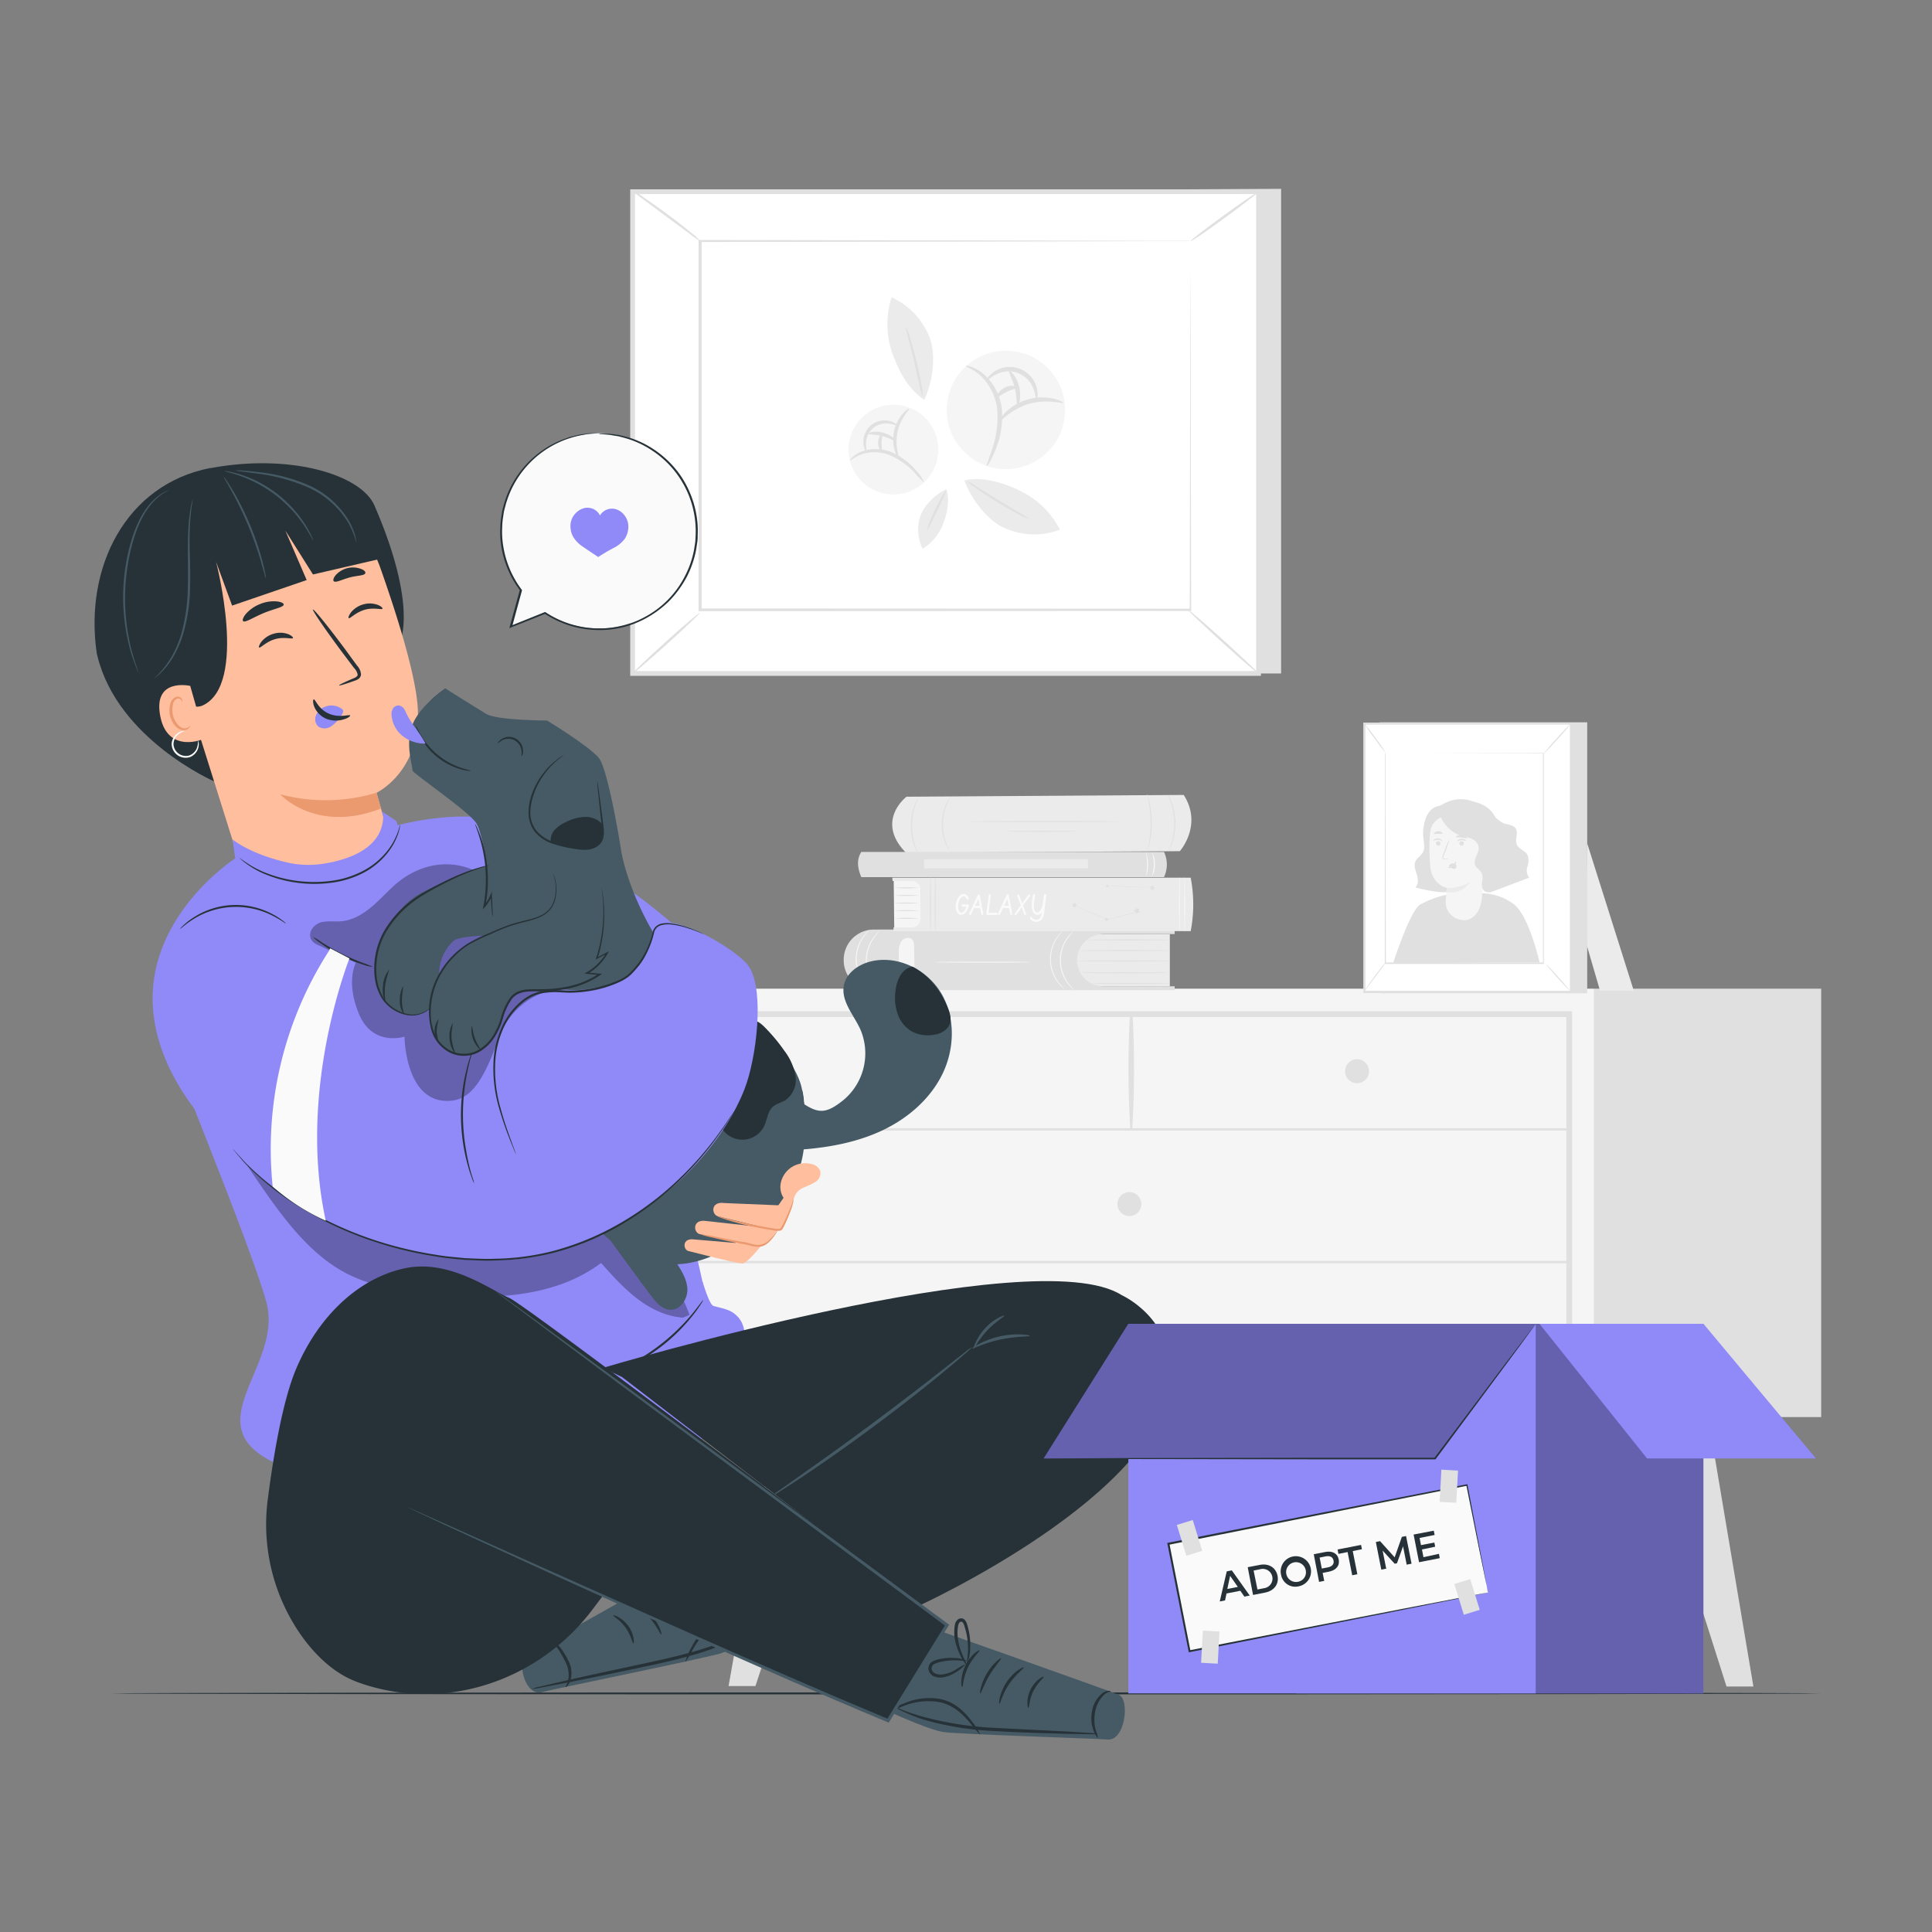 <svg xmlns="http://www.w3.org/2000/svg" viewBox="0 0 500 500"><rect x="0" y="0" width="500" height="500" fill="#808080" stroke="none"/><g id="freepik--background-complete--inject-44"><rect x="172.18" y="255.87" width="240.4" height="110.87" style="fill:#f5f5f5"></rect><path d="M406.87,361.51H177.69V261.7H406.87ZM179.18,360H405.37V263.2H179.18Z" style="fill:#e0e0e0"></path><rect x="412.59" y="255.87" width="58.73" height="110.87" style="fill:#e0e0e0"></rect><path d="M178.43,292.59H406.12a.3.3,0,0,0,0-.6H178.43a.3.3,0,0,0,0,.6Z" style="fill:#e0e0e0"></path><path d="M293,292.29a250.15,250.15,0,0,0,.08-30.12.31.31,0,0,0-.62,0,250.15,250.15,0,0,0,.08,30.12.23.23,0,0,0,.46,0Z" style="fill:#e0e0e0"></path><path d="M354.3,277.23a3.1,3.1,0,1,1-3.1-3.1A3.1,3.1,0,0,1,354.3,277.23Z" style="fill:#e0e0e0"></path><path d="M234.82,277.23a3.11,3.11,0,1,1-3.11-3.1A3.1,3.1,0,0,1,234.82,277.23Z" style="fill:#e0e0e0"></path><circle cx="292.28" cy="311.61" r="3.1" style="fill:#e0e0e0"></circle><polygon points="200.93 366.74 188.55 436.35 195.51 436.35 218.33 366.74 200.93 366.74" style="fill:#e0e0e0"></polygon><polygon points="395.58 366.74 405.93 436.47 398.97 436.47 378.17 366.74 395.58 366.74" style="fill:#e0e0e0"></polygon><polygon points="442.05 366.74 453.78 436.47 446.82 436.47 424.65 366.74 442.05 366.74" style="fill:#e0e0e0"></polygon><path d="M295.17,343a3.1,3.1,0,1,1-3.1-3.11A3.1,3.1,0,0,1,295.17,343Z" style="fill:#e0e0e0"></path><path d="M178.43,326.92H406.12a.3.3,0,0,0,0-.6H178.43a.3.3,0,0,0,0,.6Z" style="fill:#e0e0e0"></path><polygon points="410.77 218.27 422.82 256.39 414.09 256.39 410.25 243.25 410.77 218.27" style="fill:#ebebeb"></polygon><path d="M234.6,206.19s-8.08,6.16-.34,14.29a.69.69,0,0,0,.51.21l70.57-.41s6-6.76,1-14.55Z" style="fill:#ebebeb"></path><path d="M289.75,212.62c0,.07-8.79.14-19.63.14s-19.62-.07-19.62-.14,8.78-.15,19.62-.15S289.75,212.54,289.75,212.62Z" style="fill:#e0e0e0"></path><path d="M278.77,215.17c0,.08-4.13.14-9.23.14s-9.22-.06-9.22-.14,4.13-.14,9.22-.14S278.77,215.09,278.77,215.17Z" style="fill:#e0e0e0"></path><path d="M297,220.06s.16-.82.38-2.12a30,30,0,0,0,.4-5.15,30.54,30.54,0,0,0-.5-5.14c-.24-1.3-.46-2.1-.42-2.11a1.87,1.87,0,0,1,.21.54c.12.36.26.88.41,1.53a25.45,25.45,0,0,1,.59,5.18,24.23,24.23,0,0,1-.5,5.18c-.13.66-.26,1.18-.37,1.54A2.32,2.32,0,0,1,297,220.06Z" style="fill:#e0e0e0"></path><path d="M302.23,205.65a2,2,0,0,1,.31.51,6.06,6.06,0,0,1,.32.63c.11.25.25.53.36.86a15.72,15.72,0,0,1,.67,2.35,17.81,17.81,0,0,1,.31,3,18.27,18.27,0,0,1-.26,3,16,16,0,0,1-.64,2.35c-.1.33-.24.62-.34.87a5.54,5.54,0,0,1-.31.64,4.12,4.12,0,0,1-.3.52c-.05,0,.34-.79.76-2.09a16.74,16.74,0,0,0,.57-2.34,18.9,18.9,0,0,0,.23-2.92,17.56,17.56,0,0,0-.28-2.93,18,18,0,0,0-.6-2.32C302.59,206.42,302.18,205.67,302.23,205.65Z" style="fill:#e0e0e0"></path><path d="M245.74,220.15a1.93,1.93,0,0,1-.33-.47,5,5,0,0,1-.33-.59c-.12-.24-.26-.5-.38-.81a12.87,12.87,0,0,1-.69-2.23,14,14,0,0,1-.27-2.84,13.79,13.79,0,0,1,.35-2.84,12.23,12.23,0,0,1,.75-2.2,7.51,7.51,0,0,1,.39-.8,5.16,5.16,0,0,1,.35-.58,2.1,2.1,0,0,1,.34-.47c.05,0-.4.72-.9,1.93a14.53,14.53,0,0,0-.68,2.18,15.83,15.83,0,0,0-.32,2.78,16.08,16.08,0,0,0,.25,2.79,13.39,13.39,0,0,0,.62,2.2C245.35,219.43,245.78,220.12,245.74,220.15Z" style="fill:#e0e0e0"></path><path d="M238.12,221.87a2.57,2.57,0,0,1-.37-.53,7.46,7.46,0,0,1-.37-.67,8.85,8.85,0,0,1-.42-.91,14.88,14.88,0,0,1-.81-2.49,15.58,15.58,0,0,1-.14-6.38,15.36,15.36,0,0,1,.7-2.53,8.29,8.29,0,0,1,.38-.92,7.12,7.12,0,0,1,.34-.68,2.3,2.3,0,0,1,.34-.55s-.4.83-.87,2.22a15.94,15.94,0,0,0-.63,2.5,18.36,18.36,0,0,0-.23,3.15,17.78,17.78,0,0,0,.37,3.14,17.17,17.17,0,0,0,.73,2.47C237.68,221.06,238.17,221.84,238.12,221.87Z" style="fill:#e0e0e0"></path><path d="M302.75,241.77v13.51H276.62V241.77Z" style="fill:#ebebeb"></path><path d="M218.36,248.65c0,.12,0,.24,0,.36a7.73,7.73,0,0,0,7.77,7.24H304v-1H285.5a6.75,6.75,0,0,1-6.75-6.75h0a6.76,6.76,0,0,1,6.75-6.76H304v-1.43l-77.84.26A7.79,7.79,0,0,0,218.36,248.65Z" style="fill:#e0e0e0"></path><path d="M302.75,248.71c0,.07-5.37.14-12,.14s-12-.07-12-.14,5.37-.15,12-.15S302.75,248.63,302.75,248.71Z" style="fill:#e0e0e0"></path><path d="M302.38,251.75c0,.08-5.09.14-11.36.14s-11.35-.06-11.35-.14,5.08-.14,11.35-.14S302.38,251.67,302.38,251.75Z" style="fill:#e0e0e0"></path><path d="M302.75,254.53c0,.08-4.57.14-10.2.14s-10.21-.06-10.21-.14,4.57-.14,10.21-.14S302.75,254.45,302.75,254.53Z" style="fill:#e0e0e0"></path><path d="M302.75,246c0,.08-5.26.14-11.75.14s-11.75-.06-11.75-.14,5.26-.14,11.75-.14S302.75,245.89,302.75,246Z" style="fill:#e0e0e0"></path><path d="M302.38,243.24c0,.08-4.69.14-10.47.14s-10.46-.06-10.46-.14,4.69-.15,10.46-.15S302.38,243.16,302.38,243.24Z" style="fill:#e0e0e0"></path><path d="M227.79,240.83a16.24,16.24,0,0,0-1.65,2,10,10,0,0,0,.13,11.58,16.87,16.87,0,0,0,1.7,1.92,2.24,2.24,0,0,1-.56-.41,9.16,9.16,0,0,1-1.3-1.39,9.88,9.88,0,0,1-.14-11.81,8.76,8.76,0,0,1,1.27-1.42A2.68,2.68,0,0,1,227.79,240.83Z" style="fill:#f5f5f5"></path><path d="M225.16,240.54a16.46,16.46,0,0,0-1.66,2,10,10,0,0,0,.14,11.57,16.87,16.87,0,0,0,1.7,1.92,2.24,2.24,0,0,1-.56-.41,8.68,8.68,0,0,1-1.3-1.39,9.84,9.84,0,0,1-.14-11.81,8.32,8.32,0,0,1,1.27-1.42A2.68,2.68,0,0,1,225.16,240.54Z" style="fill:#f5f5f5"></path><path d="M278,240.83a16.78,16.78,0,0,0-1.66,2,10,10,0,0,0,.14,11.58,15.76,15.76,0,0,0,1.7,1.92,2.24,2.24,0,0,1-.56-.41,8.68,8.68,0,0,1-1.3-1.39,9.84,9.84,0,0,1-.14-11.81,8.32,8.32,0,0,1,1.27-1.42A2.68,2.68,0,0,1,278,240.83Z" style="fill:#f5f5f5"></path><path d="M275.41,240.54a16.46,16.46,0,0,0-1.66,2,10,10,0,0,0,.14,11.57,15.76,15.76,0,0,0,1.7,1.92,2.24,2.24,0,0,1-.56-.41,8.68,8.68,0,0,1-1.3-1.39,10,10,0,0,1-2-5.88,10.14,10.14,0,0,1,1.9-5.93,8.79,8.79,0,0,1,1.26-1.42A2.87,2.87,0,0,1,275.41,240.54Z" style="fill:#f5f5f5"></path><path d="M236.65,250.55c0-1.83-.05-3.66-.08-5.49a3.79,3.79,0,0,0-.19-1.42,1.37,1.37,0,0,0-1-.88,2.09,2.09,0,0,0-2.24,1.06,5.19,5.19,0,0,0-.54,2.7,39.23,39.23,0,0,0,.21,4.33,5,5,0,0,0,.51,2,1.85,1.85,0,0,0,1.67,1,1.9,1.9,0,0,0,1.47-1.28A5.49,5.49,0,0,0,236.65,250.55Z" style="fill:#f5f5f5"></path><path d="M266.87,249c0,.08-5.63.14-12.56.14s-12.57-.06-12.57-.14,5.63-.14,12.57-.14S266.87,248.89,266.87,249Z" style="fill:#f5f5f5"></path><polygon points="231.43 240.29 231.29 227.49 238.26 227.49 238.5 240.29 231.43 240.29" style="fill:#f5f5f5"></polygon><path d="M237.85,229.76a35.07,35.07,0,0,1-6.48,0,37.56,37.56,0,0,1,6.48,0Z" style="fill:#e0e0e0"></path><path d="M237.85,231.74a37.56,37.56,0,0,1-6.48,0,37.56,37.56,0,0,1,6.48,0Z" style="fill:#e0e0e0"></path><path d="M237.85,233.72a37.56,37.56,0,0,1-6.48,0,35.07,35.07,0,0,1,6.48,0Z" style="fill:#e0e0e0"></path><path d="M237.85,235.69a37.56,37.56,0,0,1-6.48,0,37.56,37.56,0,0,1,6.48,0Z" style="fill:#e0e0e0"></path><path d="M237.85,237.67a37.56,37.56,0,0,1-6.48,0,35.07,35.07,0,0,1,6.48,0Z" style="fill:#e0e0e0"></path><path d="M230.92,227.15h77.23a36.51,36.51,0,0,1,0,13.83h-76.9V240H236a2.22,2.22,0,0,0,2.22-2.22v-7.65A2.22,2.22,0,0,0,236,228h-5Z" style="fill:#ebebeb"></path><path d="M249.18,234.07h1.28a.33.33,0,0,1,.14,0,.24.24,0,0,1,.14.24.19.19,0,0,1,0,.08,2,2,0,0,1-.09.33,3.61,3.61,0,0,1-.8,1.46,1.53,1.53,0,0,1-1.1.57h-.16a1.22,1.22,0,0,1-.87-.63,2.89,2.89,0,0,1-.39-1.56,3.85,3.85,0,0,1,.16-1.1,3.57,3.57,0,0,1,.76-1.49,1.53,1.53,0,0,1,1.16-.62,1.17,1.17,0,0,1,.49.11,1.59,1.59,0,0,1,.75.94.31.31,0,0,1,0,.13.25.25,0,0,1,0,.14.25.25,0,0,1-.23.14l-.09,0a.28.28,0,0,1-.18-.17v0a1.43,1.43,0,0,0-.16-.3.72.72,0,0,0-.61-.37.68.68,0,0,0-.43.16,2.19,2.19,0,0,0-.7,1,3.68,3.68,0,0,0-.31,1.45,2.69,2.69,0,0,0,.22,1.14.76.76,0,0,0,.68.51.93.93,0,0,0,.62-.38,3.46,3.46,0,0,0,.66-1.19h-.92c-.21,0-.31-.14-.31-.32a.16.16,0,0,1,0-.09A.29.29,0,0,1,249.18,234.07Z" style="fill:#fafafa"></path><path d="M253.56,231.56a.63.63,0,0,0,0,.09c.05.19.35,1.79.9,4.79a.14.14,0,0,1,0,.07.25.25,0,0,1,0,.14.27.27,0,0,1-.23.14h-.05a.26.26,0,0,1-.21-.19l-.31-1.59H252.1l-.76,1.59,0,.06a.3.3,0,0,1-.24.13.28.28,0,0,1-.15,0,.29.29,0,0,1-.13-.24.31.31,0,0,1,0-.08l.24-.52q1.66-3.65,2-4.3a.3.3,0,0,1,.27-.19A.29.29,0,0,1,253.56,231.56Zm-.35,1.07-.85,1.8h1.21Z" style="fill:#fafafa"></path><path d="M257.87,236.79h-2.33a.28.28,0,0,1-.15,0,.42.42,0,0,1-.13-.3h0c0-.09.21-1.68.64-4.76a.43.43,0,0,1,0-.11.25.25,0,0,1,.25-.17.17.17,0,0,1,.12,0,.25.25,0,0,1,.15.24c0,.21-.07.65-.16,1.31-.26,2-.4,3.11-.41,3.22h2a.33.33,0,0,1,.15,0,.26.26,0,0,1,.18.26s0,.06,0,.09A.34.34,0,0,1,257.87,236.79Z" style="fill:#fafafa"></path><path d="M261.05,231.56a.63.63,0,0,0,0,.09c.05.19.35,1.79.9,4.79a.14.14,0,0,1,0,.07.37.37,0,0,1,0,.14.27.27,0,0,1-.23.14h-.05a.26.26,0,0,1-.21-.19l-.31-1.59h-1.58l-.76,1.59,0,.06a.3.3,0,0,1-.24.13.28.28,0,0,1-.15,0,.29.29,0,0,1-.13-.24.31.31,0,0,1,0-.08l.24-.52q1.66-3.65,2-4.3a.3.3,0,0,1,.27-.19A.29.29,0,0,1,261.05,231.56Zm-.35,1.07-.85,1.8h1.21Z" style="fill:#fafafa"></path><path d="M264.76,234.31l.42,1.16q.36,1,.36,1.05a.24.24,0,0,1-.05.14.25.25,0,0,1-.46-.06l0-.11c-.13-.29-.34-.84-.62-1.64l-1.32,1.79a.31.31,0,0,1-.25.15.23.23,0,0,1-.14,0,.25.25,0,0,1-.13-.23v-.06a.6.6,0,0,1,.14-.22c.44-.57.93-1.25,1.46-2-.05-.16-.11-.3-.16-.44-.49-1.33-.74-2-.74-2.06a.32.32,0,0,1,0-.14.25.25,0,0,1,.23-.14.29.29,0,0,1,.26.15l.78,2.1,1.55-2.11a.32.32,0,0,1,.25-.14.19.19,0,0,1,.12,0,.26.26,0,0,1,.14.24.35.35,0,0,1,0,.13Z" style="fill:#fafafa"></path><path d="M270.52,231.44a.31.31,0,0,1,.13,0,.29.29,0,0,1,.15.24c-.39,3-.6,4.63-.63,4.88a3.1,3.1,0,0,1-.5,1.27,1.79,1.79,0,0,1-2.29.56,1.69,1.69,0,0,1-.82-.72.23.23,0,0,1,0-.14.37.37,0,0,1,0-.14.27.27,0,0,1,.24-.13.26.26,0,0,1,.21.11,1.5,1.5,0,0,0,1.2.68,1.18,1.18,0,0,0,.92-.47,2.6,2.6,0,0,0,.51-1.46,1.29,1.29,0,0,1-.34.36,1.4,1.4,0,0,1-.84.27h-.15a1.22,1.22,0,0,1-.88-.63,2.85,2.85,0,0,1-.39-1.55c0-.28,0-.58,0-.88a19.43,19.43,0,0,1,.31-2s0-.06,0-.08a.24.24,0,0,1,.24-.19.23.23,0,0,1,.14,0,.24.24,0,0,1,.14.22,9.32,9.32,0,0,1-.13,1.06,14.87,14.87,0,0,0-.18,1.62,3.39,3.39,0,0,0,.2,1.26q.24.57.69.57h.1a1.21,1.21,0,0,0,.69-.56,3.32,3.32,0,0,0,.58-1.28l.35-2.65a.56.56,0,0,1,0-.12A.25.25,0,0,1,270.52,231.44Z" style="fill:#fafafa"></path><path d="M305.24,241.16c-.07,0-.14-3.17-.14-7.09s.07-7.1.14-7.1.15,3.18.15,7.1S305.32,241.16,305.24,241.16Z" style="fill:#f5f5f5"></path><path d="M242.05,241.16c-.08,0-.14-3.17-.14-7.09s.06-7.1.14-7.1.14,3.18.14,7.1S242.13,241.16,242.05,241.16Z" style="fill:#e0e0e0"></path><path d="M306.6,241.16c-.08,0-.14-3.17-.14-7.09s.06-7.1.14-7.1.14,3.18.14,7.1S306.68,241.16,306.6,241.16Z" style="fill:#f5f5f5"></path><path d="M240.78,241.16c-.08,0-.14-3.17-.14-7.09s.06-7.1.14-7.1.15,3.18.15,7.1S240.86,241.16,240.78,241.16Z" style="fill:#e0e0e0"></path><path d="M286.52,229.31v0l8.16,6.59.07.06-.09,0-1.08.29-6.9,1.8h0l-6.25-2.65-1.77-.75-.46-.21-.12-.05,0,0h0l.12,0,.47.19,1.78.74,6.26,2.61h0l6.89-1.82,1.09-.28,0,.08-8.14-6.61h0" style="fill:#e0e0e0"></path><polygon points="293.93 234.84 294.38 235.26 294.97 235.13 294.71 235.68 295.02 236.21 294.41 236.13 294.01 236.59 293.89 235.99 293.33 235.74 293.87 235.45 293.93 234.84" style="fill:#e0e0e0"></polygon><polygon points="286.1 237.44 286.41 237.69 286.79 237.58 286.64 237.95 286.86 238.28 286.46 238.25 286.22 238.56 286.12 238.18 285.75 238.04 286.09 237.83 286.1 237.44" style="fill:#e0e0e0"></polygon><polygon points="277.45 233.89 277.94 233.92 278.24 233.54 278.36 234.01 278.81 234.18 278.4 234.44 278.39 234.92 278.01 234.61 277.55 234.74 277.73 234.29 277.45 233.89" style="fill:#e0e0e0"></polygon><polygon points="297.59 229.41 298.07 229.44 298.38 229.06 298.5 229.53 298.95 229.7 298.54 229.96 298.52 230.44 298.15 230.13 297.68 230.26 297.86 229.81 297.59 229.41" style="fill:#e0e0e0"></polygon><polygon points="286.12 229.09 286.43 229.11 286.62 228.87 286.7 229.17 286.99 229.28 286.73 229.44 286.72 229.75 286.48 229.55 286.18 229.64 286.3 229.35 286.12 229.09" style="fill:#e0e0e0"></polygon><path d="M298.27,229.75s-2.64-.06-5.9-.2-5.89-.27-5.89-.3,2.64.05,5.9.19S298.27,229.72,298.27,229.75Z" style="fill:#e0e0e0"></path><path d="M301.24,227H222.91c-1-2.33-1.27-4.54,0-6.52h78.33A7.58,7.58,0,0,1,301.24,227Z" style="fill:#e0e0e0"></path><rect x="239.13" y="222.37" width="42.43" height="2.37" style="fill:#ebebeb"></rect><path d="M225.92,227.06a2.45,2.45,0,0,1-.62-.78,5.73,5.73,0,0,1-.71-2.32,5.53,5.53,0,0,1,.3-2.4,2.24,2.24,0,0,1,.47-.89,7.25,7.25,0,0,1-.28,1,6.69,6.69,0,0,0-.21,2.32,6.62,6.62,0,0,0,.61,2.24A7.15,7.15,0,0,1,225.92,227.06Z" style="fill:#e0e0e0"></path><path d="M227.61,227.06a2.36,2.36,0,0,1-.61-.78,5.74,5.74,0,0,1-.42-4.72,2.59,2.59,0,0,1,.47-.89,7.25,7.25,0,0,1-.28,1,6.72,6.72,0,0,0-.2,2.32,6.87,6.87,0,0,0,.6,2.24A7.15,7.15,0,0,1,227.61,227.06Z" style="fill:#e0e0e0"></path><path d="M298.07,226.91a13.79,13.79,0,0,0,.55-3.19,12.93,12.93,0,0,0-.52-3.19,5.61,5.61,0,0,1,.8,3.2A5.7,5.7,0,0,1,298.07,226.91Z" style="fill:#f5f5f5"></path><path d="M296.61,226.9c-.09,0,.24-1.4.24-3.13s-.33-3.1-.25-3.12a9.56,9.56,0,0,1,0,6.25Z" style="fill:#f5f5f5"></path><polygon points="357.02 186.93 410.77 186.93 410.77 257.06 357.38 257.06 357.02 186.93" style="fill:#e0e0e0"></polygon><rect x="353.11" y="187.27" width="53.44" height="69.42" transform="translate(759.66 443.97) rotate(180)" style="fill:#fff"></rect><path d="M406.82,187V257h-54V187Zm-.53,69.42V187.54H353.38v68.89Z" style="fill:#e0e0e0"></path><rect x="358.69" y="194.8" width="40.91" height="54.39" style="fill:#fff"></rect><path d="M358.61,194.79v.27c0,.17,0,.43,0,.76,0,.68,0,1.67,0,3,0,2.59,0,6.37,0,11.16,0,9.56,0,23.14.06,39.24l-.12-.13h40.91l-.14.14c0-20.25,0-39,0-54.39l.12.12-29.71-.06-8.27,0-2.18,0h2.13l8.25,0,29.78-.06h.11v.11c0,15.36,0,34.14,0,54.39v.14h-.14l-40.9,0h-.13v-.12c0-16.13,0-29.74.06-39.32,0-4.78,0-8.54,0-11.13,0-1.28,0-2.26,0-2.94,0-.32,0-.57,0-.75A2.28,2.28,0,0,1,358.61,194.79Z" style="fill:#e0e0e0"></path><path d="M353,256.7a7,7,0,0,1,.72-1.18c.48-.7,1.15-1.67,1.92-2.71s1.5-2,2-2.62a6.06,6.06,0,0,1,.94-1,8.1,8.1,0,0,1-.78,1.13l-2,2.67-2,2.66A7.85,7.85,0,0,1,353,256.7Z" style="fill:#e0e0e0"></path><path d="M353.11,187.27A42.36,42.36,0,0,1,356,191a41,41,0,0,1,2.64,3.84,35.37,35.37,0,0,1-2.86-3.68A38.18,38.18,0,0,1,353.11,187.27Z" style="fill:#e0e0e0"></path><line x1="406.55" y1="187.27" x2="399.52" y2="195.07" style="fill:#fff"></line><path d="M399.52,195.07a48.81,48.81,0,0,1,3.41-4,50.16,50.16,0,0,1,3.62-3.81,48.81,48.81,0,0,1-3.41,4C401.19,193.42,399.57,195.12,399.52,195.07Z" style="fill:#e0e0e0"></path><path d="M406.55,256.7a91.32,91.32,0,0,1-6.72-7.45,45.47,45.47,0,0,1,3.46,3.63A44.77,44.77,0,0,1,406.55,256.7Z" style="fill:#e0e0e0"></path><path d="M360.56,249.18s4.41-13.64,7-15.09A25.1,25.1,0,0,1,379.07,231c6.05,0,8.94.39,12.49,2.84,4.11,2.82,6.88,15.22,6.88,15.22" style="fill:#e0e0e0"></path><path d="M372.77,208.57c-3.77.16-4.68,5.22-4.43,8.1.12,1.37.54,2.85-.15,4-.49.84-1.45,1.34-1.86,2.22-.49,1.08,0,2.31.34,3.44s.51,2.55-.39,3.31a32.84,32.84,0,0,0,6.5,1.23,11,11,0,0,0,6.36-1.42" style="fill:#e0e0e0"></path><path d="M370.08,218.65c-2.48-5.68.89-9.16,3.08-10.41a9.22,9.22,0,0,1,4.37-1,15.94,15.94,0,0,1,4.42.39,8,8,0,0,1,3.84,2.15c1.81,1.92,2.23,4.78,2.06,7.41a20.57,20.57,0,0,1-2.59,8.86,2.19,2.19,0,0,1-.77.9.81.81,0,0,1-1.06-.19" style="fill:#e0e0e0"></path><path d="M378.46,238.17c2.56.17,4.79-2,5.06-6l1.36-20-.1,1.38a1.61,1.61,0,0,0-1.44-1.63l-7.93-.81a4.83,4.83,0,0,0-5.31,4.51,48.75,48.75,0,0,0,.09,9c.73,4.57,4.24,5.14,4.24,5.14l-.28,3.32a4.65,4.65,0,0,0,4.31,5Z" style="fill:#f5f5f5"></path><path d="M371.63,218.24a.58.58,0,0,0,.56.59.56.56,0,0,0,.6-.53.58.58,0,0,0-.56-.59A.55.55,0,0,0,371.63,218.24Z" style="fill:#e0e0e0"></path><path d="M370.92,217.6c.07.07.51-.26,1.14-.26s1.1.32,1.17.24,0-.17-.25-.32a1.65,1.65,0,0,0-.93-.28,1.51,1.51,0,0,0-.91.3C371,217.42,370.88,217.56,370.92,217.6Z" style="fill:#e0e0e0"></path><path d="M377.68,218.24a.59.59,0,0,0,.57.59.56.56,0,0,0,.6-.53.59.59,0,0,0-.57-.59A.56.56,0,0,0,377.68,218.24Z" style="fill:#e0e0e0"></path><path d="M377.12,217.7c.07.07.51-.26,1.14-.26s1.1.32,1.16.24,0-.17-.24-.32a1.68,1.68,0,0,0-.93-.28,1.51,1.51,0,0,0-.91.3C377.15,217.52,377.08,217.66,377.12,217.7Z" style="fill:#e0e0e0"></path><path d="M374.84,222.38a4.07,4.07,0,0,0-1-.18c-.16,0-.32,0-.34-.16a.78.78,0,0,1,.1-.48l.47-1.22a21,21,0,0,0,1.06-3.21,20.68,20.68,0,0,0-1.31,3.11c-.16.43-.31.84-.45,1.24a.94.94,0,0,0-.09.63.41.41,0,0,0,.27.23.68.68,0,0,0,.27,0A4.07,4.07,0,0,0,374.84,222.38Z" style="fill:#e0e0e0"></path><path d="M374.43,229.84a11.6,11.6,0,0,0,6.11-1.65s-1.63,3.17-6.2,2.75Z" style="fill:#ebebeb"></path><path d="M375.11,223.9a1.15,1.15,0,0,1,1-.43,1,1,0,0,1,.72.39.67.67,0,0,1,0,.75.78.78,0,0,1-.83.21,2.34,2.34,0,0,1-.8-.48.55.55,0,0,1-.18-.19.18.18,0,0,1,0-.23" style="fill:#e0e0e0"></path><path d="M376.7,222.81c-.1,0-.1.68-.69,1.17s-1.31.41-1.32.51.17.13.47.14a1.67,1.67,0,0,0,1.1-.39,1.53,1.53,0,0,0,.54-1C376.82,223,376.74,222.81,376.7,222.81Z" style="fill:#e0e0e0"></path><path d="M376.83,216.59c.06.18.69.09,1.43.18s1.34.29,1.44.13-.06-.23-.31-.4a2.43,2.43,0,0,0-1.06-.37,2.51,2.51,0,0,0-1.12.14C376.94,216.38,376.8,216.51,376.83,216.59Z" style="fill:#e0e0e0"></path><path d="M371.14,215.77c.12.14.55,0,1.07,0s1,.09,1.07-.06,0-.22-.22-.35a1.39,1.39,0,0,0-.87-.23,1.43,1.43,0,0,0-.85.29C371.16,215.55,371.1,215.7,371.14,215.77Z" style="fill:#e0e0e0"></path><path d="M373.67,208c4.43-2.48,9.18-.74,12.76,2.85A8.7,8.7,0,0,0,389,213c1.11.48,2.59.4,3.25,1.41.78,1.19-.27,2.86.3,4.15s2.15,1.54,2.76,2.69a4.42,4.42,0,0,1,0,3,3,3,0,0,0,.44,2.89l-9.53,3.61a2.45,2.45,0,0,1-1.34.15c-1.35-.27-1.45-1.52-1.32-2.56a4.4,4.4,0,0,0-.06-2.31c-.39-.83-1.37-1.28-1.72-2.13-.61-1.51,1.09-3.08.88-4.7a3,3,0,0,0-1.93-2.19,29.38,29.38,0,0,0-2.95-.86,8.83,8.83,0,0,1-5.05-5.06,2.47,2.47,0,0,1,1-3.11Z" style="fill:#e0e0e0"></path><polygon points="331.55 48.87 331.55 174.29 169.55 174.29 163.72 49.75 331.55 48.87" style="fill:#e0e0e0"></polygon><rect x="182.37" y="30.95" width="124.69" height="161.99" transform="translate(132.77 356.66) rotate(-90)" style="fill:#fff"></rect><path d="M326.33,174.91H163.1V49H326.33Zm-162-1.24H325.09V50.22H164.34Z" style="fill:#e0e0e0"></path><rect x="181.26" y="62.41" width="126.9" height="95.46" style="fill:#fff"></rect><path d="M308.16,62.41l-.61,0-1.79,0-6.91,0-26,.08-91.56.14.29-.29c0,28.64,0,61.14,0,95.46h0l-.32-.33,126.9.06-.26.27C308,129,308,105.2,308,88.56c0-8.33,0-14.85.07-19.3,0-2.22,0-3.92,0-5.09s0-1.76,0-1.76,0,.57,0,1.71,0,2.83,0,5c0,4.44,0,10.94.07,19.24,0,16.68.08,40.57.14,69.49v.26h-.27l-126.9.06h-.32v-.32h0c0-34.32,0-66.82,0-95.46v-.29h.29l91.75.15,26,.07,6.86,0,1.75,0Z" style="fill:#e0e0e0"></path><path d="M163.72,49.31A16,16,0,0,1,166.46,51c1.64,1.11,3.89,2.68,6.32,4.48s4.59,3.49,6.11,4.77a14.94,14.94,0,0,1,2.37,2.17,17.15,17.15,0,0,1-2.65-1.82L172.4,56l-6.21-4.62A16.45,16.45,0,0,1,163.72,49.31Z" style="fill:#e0e0e0"></path><path d="M325.71,49.6c.1.14-3.74,3.13-8.58,6.67s-8.86,6.29-9,6.14,3.74-3.13,8.59-6.66S325.6,49.46,325.71,49.6Z" style="fill:#e0e0e0"></path><line x1="325.71" y1="174.29" x2="307.52" y2="157.88" style="fill:#fff"></line><path d="M307.52,157.88c.12-.14,4.29,3.43,9.31,8s9,8.32,8.88,8.45-4.29-3.44-9.31-8S307.4,158,307.52,157.88Z" style="fill:#e0e0e0"></path><path d="M163.72,174.29c-.12-.13,3.67-3.75,8.46-8.08s8.78-7.73,8.9-7.59-3.67,3.74-8.46,8.07S163.84,174.42,163.72,174.29Z" style="fill:#e0e0e0"></path><circle cx="260.34" cy="106.09" r="15.32" transform="translate(107.09 341.78) rotate(-79.14)" style="fill:#f5f5f5"></circle><path d="M255.37,120.64c-.16-.08.49-1.65,1.33-4.23a25.47,25.47,0,0,0,1.4-10.3,14.36,14.36,0,0,0-4.47-9c-2-1.77-3.72-2.14-3.64-2.35s1.86,0,4.17,1.7a14.09,14.09,0,0,1,5.13,9.56,22.55,22.55,0,0,1-1.8,10.71C256.43,119.26,255.5,120.7,255.37,120.64Z" style="fill:#e0e0e0"></path><path d="M275.14,104.24c-.07.35-4.13-1.12-8.91.3s-7.4,4.82-7.65,4.57c-.12-.09.35-1.06,1.55-2.29a13.56,13.56,0,0,1,12.46-3.66C274.27,103.54,275.19,104.1,275.14,104.24Z" style="fill:#e0e0e0"></path><path d="M268.22,103.46c-.19,0-.1-1.07-.66-2.58A6.87,6.87,0,0,0,257.62,97c-1.43.73-2.08,1.57-2.23,1.45s.31-1.15,1.79-2.18a7.22,7.22,0,0,1,11.19,4.36C268.77,102.41,268.35,103.5,268.22,103.46Z" style="fill:#e0e0e0"></path><path d="M263.34,105.07c-.34-.07-.09-2.17-.7-4.61s-1.74-4.22-1.47-4.44,2,1.39,2.62,4.16S263.63,105.18,263.34,105.07Z" style="fill:#e0e0e0"></path><path d="M263.2,100.28c0,.35-1.33.42-2.6,1.09s-2.33,1.57-2.58,1.31.43-1.47,2-2.37S263.27,100,263.2,100.28Z" style="fill:#e0e0e0"></path><path d="M238.7,107.46a11.62,11.62,0,1,1-16.38,1.42A11.63,11.63,0,0,1,238.7,107.46Z" style="fill:#f5f5f5"></path><path d="M239.18,124.87a19.69,19.69,0,0,1-2.36-2.4,19.34,19.34,0,0,0-6.39-4.61,10.91,10.91,0,0,0-7.65-.23,19.2,19.2,0,0,0-2.87,1.6c-.08,0,.64-1.26,2.63-2.19a10.65,10.65,0,0,1,8.23,0,17.14,17.14,0,0,1,6.53,5A9.47,9.47,0,0,1,239.18,124.87Z" style="fill:#e0e0e0"></path><path d="M235.26,105.79c.21.17-2.23,2.36-3,6.07s.59,6.67.33,6.75c-.1,0-.59-.61-1-1.86a10.3,10.3,0,0,1,2-9.64C234.48,106.12,235.18,105.7,235.26,105.79Z" style="fill:#e0e0e0"></path><path d="M232.27,110.14c-.08.12-.76-.31-2-.48a5.23,5.23,0,0,0-6.15,5.28c0,1.21.31,2,.18,2s-.65-.62-.82-2a5.48,5.48,0,0,1,6.92-5.94C231.76,109.4,232.34,110.07,232.27,110.14Z" style="fill:#e0e0e0"></path><path d="M231.61,114c-.17.21-1.49-.71-3.35-1.17s-3.44-.34-3.49-.6,1.64-.83,3.72-.28S231.78,113.82,231.61,114Z" style="fill:#e0e0e0"></path><path d="M228.35,112.36c.23.15-.2,1-.2,2.13s.22,2.13-.05,2.2-.83-.81-.85-2.21S228.18,112.22,228.35,112.36Z" style="fill:#e0e0e0"></path><path d="M239.19,103.46c-4.1-2.68-6.63-7.45-8.26-12.07a22.76,22.76,0,0,1-.19-14.45,18.92,18.92,0,0,1,9.89,10.56c1.71,4.65.7,11.49-1.44,16" style="fill:#ebebeb"></path><path d="M234.42,84.52a166.2,166.2,0,0,1,4.41,18.26" style="fill:#fff"></path><path d="M238.83,102.78a11.76,11.76,0,0,1-.74-2.66c-.45-1.9-1-4.06-1.52-6.45s-1.13-4.55-1.6-6.44a12.06,12.06,0,0,1-.55-2.71,11.43,11.43,0,0,1,1,2.58c.52,1.62,1.17,3.89,1.78,6.41s1.07,4.84,1.34,6.52A11.45,11.45,0,0,1,238.83,102.78Z" style="fill:#e0e0e0"></path><path d="M249.59,124.31c4.8-1,10,.57,14.38,2.69a22.7,22.7,0,0,1,10.35,10.08,18.79,18.79,0,0,1-14.46-.48c-4.5-2.07-8.62-7.62-10.27-12.29" style="fill:#ebebeb"></path><path d="M266.36,134.32a165.74,165.74,0,0,1-16-9.79" style="fill:#fff"></path><path d="M250.33,124.53a12,12,0,0,1,2.4,1.36l5.64,3.49,5.68,3.42a12.92,12.92,0,0,1,2.31,1.52,10.78,10.78,0,0,1-2.53-1.12c-1.51-.78-3.57-1.92-5.79-3.27s-4.18-2.67-5.56-3.67A11.19,11.19,0,0,1,250.33,124.53Z" style="fill:#e0e0e0"></path><path d="M244.94,126.59c.88,2.8.24,6-.76,8.71a13.55,13.55,0,0,1-5.39,6.75,11.25,11.25,0,0,1-.56-8.63c1-2.8,4-5.58,6.71-6.83" style="fill:#ebebeb"></path><path d="M240,137.15A97.9,97.9,0,0,1,244.85,127" style="fill:#fff"></path><path d="M244.85,127c.16.09-.95,2.34-2.29,5.13s-2.42,5.05-2.59,5,.65-2.46,2-5.26S244.7,127,244.85,127Z" style="fill:#e0e0e0"></path></g><g id="freepik--Floor--inject-44"><path d="M471.23,438.25c0,.14-99.06.26-221.22.26s-221.24-.12-221.24-.26,99-.26,221.24-.26S471.23,438.1,471.23,438.25Z" style="fill:#263238"></path></g><g id="freepik--Characters--inject-44"><path d="M25.05,169.13c-3.29-22.32,7.53-43.73,29.32-48l.22,0c20.67-3.85,38.88,1.76,42.31,9.68,11.26,25.95,6.67,35.18,6.67,35.18L55.44,202.23s-25-10.91-30.23-32.46C25.16,169.56,25.09,169.34,25.05,169.13Z" style="fill:#263238"></path><path d="M98.37,146.8c-3.61-10.2-14.11-21-24.15-16.94l-30,17.36a6.32,6.32,0,0,0-3.68,7.72l22.12,70.37A19.48,19.48,0,0,0,87,238.08h0a19.48,19.48,0,0,0,13-23.87l-2.54-9.05s12.63-6,10.46-24.06C106.82,172.11,102.38,158.12,98.37,146.8Z" style="fill:#ffbe9d"></path><path d="M99,157.52c-.19.37-2.23-.39-4.61.29s-3.8,2.38-4.14,2.16c-.17-.09,0-.69.57-1.47A6.3,6.3,0,0,1,94,156.42a6,6,0,0,1,3.78.13C98.67,156.9,99.07,157.36,99,157.52Z" style="fill:#263238"></path><path d="M75.82,165.12c-.19.37-2.23-.39-4.62.29s-3.79,2.38-4.13,2.16c-.17-.09,0-.69.57-1.47A6.3,6.3,0,0,1,70.85,164a6,6,0,0,1,3.78.13C75.52,164.5,75.92,165,75.82,165.12Z" style="fill:#263238"></path><path d="M87.76,177.37c-.05-.13,1.36-.81,3.68-1.8.59-.24,1.13-.52,1.12-1a3.31,3.31,0,0,0-.93-1.69l-3.12-4.13c-4.39-5.9-7.75-10.82-7.51-11s4,4.46,8.38,10.36l3.05,4.18a3.67,3.67,0,0,1,1,2.3,1.58,1.58,0,0,1-.75,1.18,4.32,4.32,0,0,1-1,.44C89.3,177.07,87.81,177.51,87.76,177.37Z" style="fill:#263238"></path><path d="M97.45,205.16a45.78,45.78,0,0,1-24.93.41s9.22,10.22,26.07,3.67Z" style="fill:#eb996e"></path><path d="M88.39,183.42a4.46,4.46,0,0,0-4.32-.5,4,4,0,0,0-2.29,2.22,2.59,2.59,0,0,0,.62,2.9,3,3,0,0,0,3.35-.1,9.33,9.33,0,0,0,2.54-2.69,2.9,2.9,0,0,0,.48-.9.83.83,0,0,0-.26-.89" style="fill:#908AF8"></path><path d="M81.2,181c.38-.13,1.13,2.46,3.87,3.67s5.42.14,5.54.49c.08.16-.47.68-1.63,1A6.72,6.72,0,0,1,84.4,186a5.81,5.81,0,0,1-3.08-3.12C80.91,181.78,81,181.06,81.2,181Z" style="fill:#263238"></path><path d="M73.43,156.46c-.05.71-2.52,1.09-5.23,2.22s-4.75,2.54-5.29,2.07c-.24-.23,0-1,.71-1.85a9.44,9.44,0,0,1,3.63-2.55,9.28,9.28,0,0,1,4.38-.71C72.78,155.76,73.44,156.12,73.43,156.46Z" style="fill:#263238"></path><path d="M94.55,148.35c-.27.66-2.07.56-4.06,1.1s-3.54,1.4-4.09,1c-.25-.23-.14-.85.45-1.57a6,6,0,0,1,6.56-1.65C94.27,147.53,94.66,148,94.55,148.35Z" style="fill:#263238"></path><path d="M40.29,177.4c.1.26,8.25,7,12.15,5.18,11.82-5.42,3.47-37.19,3.47-37.19l4.16,11.34,19.3-6.61L73.84,137.3,81,148.67l17.6-4.08s-8.17-21-22.76-20.16S25.35,140.54,40.29,177.4Z" style="fill:#263238"></path><path d="M49.23,177.51c-.27-.06-9.69-2.11-7.75,7.85S53,191.31,53,191,49.23,177.51,49.23,177.51Z" style="fill:#ffbe9d"></path><path d="M49.2,187.84c-.05,0-.15.16-.42.35a1.76,1.76,0,0,1-1.29.28c-1.13-.18-2.34-1.68-2.74-3.46a5.75,5.75,0,0,1,0-2.58,2,2,0,0,1,1-1.59.91.91,0,0,1,1.12.28c.19.25.16.46.22.47s.18-.21,0-.61a1.07,1.07,0,0,0-.52-.54,1.31,1.31,0,0,0-1-.07,2.5,2.5,0,0,0-1.52,1.9,6.09,6.09,0,0,0-.06,2.89c.46,2,1.85,3.67,3.37,3.81a1.91,1.91,0,0,0,1.54-.58C49.23,188.09,49.24,187.85,49.2,187.84Z" style="fill:#eb996e"></path><path d="M68.81,149.67a4.18,4.18,0,0,1-.35-1.07l-.84-2.95a92.93,92.93,0,0,0-3.34-9.51,94.72,94.72,0,0,0-4.37-9.09l-1.5-2.67a4.52,4.52,0,0,1-.51-1,4.64,4.64,0,0,1,.68.9c.41.59,1,1.48,1.65,2.6a71,71,0,0,1,4.53,9.07A72.34,72.34,0,0,1,68,145.55c.32,1.26.55,2.29.68,3A5.1,5.1,0,0,1,68.81,149.67Z" style="fill:#455a64"></path><path d="M81.06,139.87c-.09,0-.78-1.51-2.3-3.79a33.44,33.44,0,0,0-2.93-3.77,36.92,36.92,0,0,0-4.28-4,36.71,36.71,0,0,0-4.92-3.18,33.49,33.49,0,0,0-4.37-1.93c-2.57-.91-4.25-1.2-4.23-1.3a5,5,0,0,1,1.18.15,11.77,11.77,0,0,1,1.38.3c.52.14,1.14.27,1.79.5a30.39,30.39,0,0,1,4.48,1.85,35.6,35.6,0,0,1,5,3.19A34.67,34.67,0,0,1,76.18,132a29.1,29.1,0,0,1,2.89,3.89A18.42,18.42,0,0,1,80,137.5a11.06,11.06,0,0,1,.62,1.26A4.92,4.92,0,0,1,81.06,139.87Z" style="fill:#455a64"></path><path d="M92.24,140.5a22.71,22.71,0,0,0-2.14-5.28,23.49,23.49,0,0,0-10.18-9,47.76,47.76,0,0,0-13.27-3.65l-4.17-.56a10.13,10.13,0,0,1-1.53-.25,7.94,7.94,0,0,1,1.55,0c1,.06,2.43.19,4.2.4a43.88,43.88,0,0,1,13.45,3.54A23,23,0,0,1,90.42,135,15.47,15.47,0,0,1,92,139a11.2,11.2,0,0,1,.21,1.13A1.72,1.72,0,0,1,92.24,140.5Z" style="fill:#455a64"></path><path d="M35.86,174.1s-.1-.15-.24-.47l-.57-1.39c-.24-.61-.49-1.37-.8-2.25s-.6-1.9-.86-3a51.75,51.75,0,0,1-1.2-18.2c.82-7.1,2.89-13.44,5.73-17.25a14.69,14.69,0,0,1,4-3.85,10.22,10.22,0,0,1,1.35-.69,2.85,2.85,0,0,1,.49-.19c0,.06-.65.33-1.72,1a15.27,15.27,0,0,0-3.82,3.89c-2.71,3.78-4.7,10.07-5.51,17.1a54,54,0,0,0,1,18.05c.24,1.14.55,2.15.78,3l.71,2.26.48,1.42A2.49,2.49,0,0,1,35.86,174.1Z" style="fill:#455a64"></path><path d="M39.93,175.52A25.07,25.07,0,0,0,44.39,170a28,28,0,0,0,2.84-7.14,46.39,46.39,0,0,0,1.33-9.34c.14-3.36.07-6.58.06-9.5s0-5.57.16-7.78a43.28,43.28,0,0,1,.63-5.21c.11-.61.23-1.08.31-1.39a1.43,1.43,0,0,1,.14-.48,15.64,15.64,0,0,1-.25,1.9c-.17,1.22-.36,3-.46,5.2s-.1,4.83,0,7.75.12,6.14,0,9.53A45.23,45.23,0,0,1,47.7,163a27.5,27.5,0,0,1-3,7.21,19.12,19.12,0,0,1-3.28,4.1,12.64,12.64,0,0,1-1.09.93A2.38,2.38,0,0,1,39.93,175.52Z" style="fill:#455a64"></path><path d="M51.21,191.63s.15.2.21.62a3.38,3.38,0,0,1-.28,1.78,3.65,3.65,0,0,1-1.91,1.88,3.63,3.63,0,0,1-4.81-3.32,3.64,3.64,0,0,1,1.08-2.45,3.38,3.38,0,0,1,1.56-.89c.42-.1.66-.06.66,0a4.38,4.38,0,0,0-1.95,1.17,3.39,3.39,0,0,0-.87,2.21,3.21,3.21,0,0,0,4.16,2.86,3.44,3.44,0,0,0,1.75-1.59A4.32,4.32,0,0,0,51.21,191.63Z" style="fill:#fafafa"></path><path d="M74.55,223.26c-9.88-2.22-14.33-6-14.33-6l.64,4.91L70.72,231l-31,27.7c2.11,8.44,24.39,61.2,29.17,78.14s-19.85,32.38,3.61,42.37,111.65,5,113.82-13.22c1.71-14.39-10.46-59.62-15.68-78.11l21.84-2c18.83-31.75-48.95-70-61.79-73.31-11.72-3.07-25.46.42-27.77,1l-.35-1.09-3.76-2.52a10.13,10.13,0,0,1,.37,1.34c-.18,8.31-9.13,11.18-15.07,12.16A24.92,24.92,0,0,1,74.55,223.26Z" style="fill:#908AF8"></path><g style="opacity:0.3"><path d="M160.61,317.69a88.31,88.31,0,0,1-97-16.56c7.22,10.55,15.16,23.09,26.64,28.72,7,3.43,14.9,4.59,22.67,5.26,14.76,1.28,30.8.64,42.64-8.26,3.11,3.5,6.25,7,10.06,9.77s8.39,4.63,13.07,4.42C175.7,331.52,168,324.37,160.61,317.69Z"></path></g><path d="M147.7,347.17c8.21,6.08,17.05,13.4,25.34,19.37a12.42,12.42,0,0,0,4.86,2.18c3.67.58,5.49-1.74,7.6-4.8a48.18,48.18,0,0,0,6.29-12.79c1.09-3.43,1.64-7.61-.79-10.28-1.8-2-3.8-2.14-6.37-2.88-1-.3-2.56-5.46-2.85-6.42l-3.11,8.65-7.18,3.05-15.31-1.55Z" style="fill:#908AF8"></path><path d="M182,336.44a5.13,5.13,0,0,1-.6,1.05,32.12,32.12,0,0,1-1.92,2.7,47.08,47.08,0,0,1-16.9,13.55c-1.27.59-2.31,1-3.05,1.28a6.24,6.24,0,0,1-1.16.36c0-.09,1.57-.71,4-2A53.06,53.06,0,0,0,179.17,340C180.93,337.82,181.9,336.39,182,336.44Z" style="fill:#263238"></path><path d="M103.56,213.45a2.13,2.13,0,0,1-.06.51,14.15,14.15,0,0,1-.34,1.43,16.31,16.31,0,0,1-2.44,4.79,19.5,19.5,0,0,1-5.94,5.31,24.71,24.71,0,0,1-9.28,3,33.48,33.48,0,0,1-17.4-2.47,23.53,23.53,0,0,1-4.64-2.72,14.13,14.13,0,0,1-1.13-.93c-.24-.22-.37-.34-.36-.36s.57.42,1.61,1.13a26.86,26.86,0,0,0,4.66,2.54A34.17,34.17,0,0,0,85.44,228a24.5,24.5,0,0,0,9.1-2.93,19.57,19.57,0,0,0,5.89-5.11,17.44,17.44,0,0,0,2.54-4.64C103.38,214.13,103.51,213.44,103.56,213.45Z" style="fill:#263238"></path><path d="M115.28,178.19a29.43,29.43,0,0,0-3.65,2.91,16.94,16.94,0,0,0-1.25,2.19,1.19,1.19,0,0,0-.16.85.82.82,0,0,0,1.19.28,2.43,2.43,0,0,0,.79-1.14,2.37,2.37,0,0,0,2.91,1.95,3.21,3.21,0,0,0,2.23-3C117.38,180.89,116.22,179.14,115.28,178.19Z" style="fill:#263238"></path><path d="M224.83,367.64c-.36-.16.08-1.77.43-4.33.08-.65.18-1.35.21-2.1s.06-1.56.08-2.41a33,33,0,0,0-.57-5.46,31.51,31.51,0,0,0-1.58-5.25c-.34-.78-.64-1.53-1-2.19s-.68-1.3-1-1.86c-1.31-2.24-2.34-3.55-2.07-3.84s1.75.63,3.57,2.77a16.93,16.93,0,0,1,1.37,1.84,22.27,22.27,0,0,1,1.32,2.29,25,25,0,0,1,1.95,5.73,25.44,25.44,0,0,1,.41,6,22.32,22.32,0,0,1-.34,2.61,15.48,15.48,0,0,1-.55,2.23C226.2,366.39,225.12,367.78,224.83,367.64Z" style="fill:#263238"></path><path d="M229.52,370.41c-.32-.25.67-1.87,1.82-4.58a23.68,23.68,0,0,0,.86-2.25c.31-.8.54-1.7.81-2.63a37.16,37.16,0,0,0,1-6.18,36.44,36.44,0,0,0-.21-6.27c-.15-.95-.25-1.87-.46-2.71s-.37-1.62-.57-2.34c-.8-2.84-1.57-4.56-1.23-4.77s1.64,1.26,3,4.14a18.57,18.57,0,0,1,.93,2.42,25.67,25.67,0,0,1,.74,2.88,26.86,26.86,0,0,1-.85,13.51,23.67,23.67,0,0,1-1.11,2.76,17.83,17.83,0,0,1-1.22,2.28C231.3,369.37,229.76,370.61,229.52,370.41Z" style="fill:#263238"></path><path d="M206.34,303c-.08,0,.29-1.16.66-3a47.22,47.22,0,0,0,.79-7.42c.11-2.92,0-5.57-.11-7.49a22.63,22.63,0,0,1-.11-3.11,16.27,16.27,0,0,1,.48,3.09,55.84,55.84,0,0,1,.26,7.53,36.77,36.77,0,0,1-1,7.48,17.42,17.42,0,0,1-.66,2.19C206.5,302.73,206.38,303,206.34,303Z" style="fill:#263238"></path><path d="M239.49,420.75s48.16,17,50.09,17.88c2.88,1.24,1.62,12.05-3,11.56-2.17-.24-37.82-1.33-42.29-1.92s-17.65-6.89-17.65-6.89Z" style="fill:#455a64"></path><path d="M258.64,440.93c.24.05.76-2.52,2.53-5.12s3.93-4.07,3.79-4.28-2.61,1-4.47,3.82S258.43,440.93,258.64,440.93Z" style="fill:#263238"></path><path d="M253.68,438.25c.24.06.9-2.23,2.39-4.71s3.15-4.16,3-4.34-2.16,1.3-3.7,3.92S253.47,438.22,253.68,438.25Z" style="fill:#263238"></path><path d="M249,436.62c.25,0,.23-2.46,1.51-5.11s3.16-4.21,3-4.4-2.4,1.17-3.74,4.05S248.76,436.68,249,436.62Z" style="fill:#263238"></path><path d="M250.28,430.34a8.63,8.63,0,0,0,.79-3.62,17,17,0,0,0-.22-4,18.33,18.33,0,0,0-.57-2.33,2.77,2.77,0,0,0-.7-1.26,1.32,1.32,0,0,0-1.69,0,2.2,2.2,0,0,0-.76,1.34,10,10,0,0,0-.15,1.29,10.72,10.72,0,0,0,.13,2.43,15,15,0,0,0,1.25,3.86,10.14,10.14,0,0,0,2,3.11c.12-.07-.62-1.27-1.46-3.34a16.22,16.22,0,0,1-1-3.74,11.24,11.24,0,0,1-.08-2.26c.08-.76.14-1.7.6-2a.48.48,0,0,1,.66,0,2.08,2.08,0,0,1,.47.89,18.42,18.42,0,0,1,.6,2.22,20.5,20.5,0,0,1,.38,3.88C250.47,428.94,250.15,430.31,250.28,430.34Z" style="fill:#263238"></path><path d="M250.26,429.84a6.89,6.89,0,0,0-3.13-.74,14.13,14.13,0,0,0-3.52.19,7.61,7.61,0,0,0-2.06.59,2.09,2.09,0,0,0-1.26,2.17,2.45,2.45,0,0,0,1.64,1.88,4.57,4.57,0,0,0,2.21.15,8.64,8.64,0,0,0,3.3-1.35,8.49,8.49,0,0,0,2.44-2.09,22.45,22.45,0,0,0-2.74,1.59,8.71,8.71,0,0,1-3.11,1.09,3.74,3.74,0,0,1-1.82-.15,1.67,1.67,0,0,1-1.11-1.25,1.28,1.28,0,0,1,.82-1.32,7.57,7.57,0,0,1,1.84-.57,16.31,16.31,0,0,1,3.35-.34C249,429.69,250.23,430,250.26,429.84Z" style="fill:#263238"></path><path d="M266.15,442c.24,0,.15-2.12,1.28-4.36s2.81-3.47,2.67-3.67-2.2.81-3.41,3.31S265.94,442.06,266.15,442Z" style="fill:#263238"></path><path d="M231.72,441.84a9.1,9.1,0,0,0,1.84,1A41.4,41.4,0,0,0,238.9,445,78.53,78.53,0,0,0,257.53,448c7.36.44,14,.57,18.84.72l5.72.09a10.66,10.66,0,0,0,2.09-.07,10.11,10.11,0,0,0-2.08-.25l-5.7-.36-18.82-.95a87.84,87.84,0,0,1-18.51-2.83C234.44,443.1,231.79,441.7,231.72,441.84Z" style="fill:#263238"></path><path d="M230.19,442.86a39.89,39.89,0,0,0,3.79-1.41,17.21,17.21,0,0,1,9.41-.89c3.66.83,6.11,3.5,7.69,5.34a29.38,29.38,0,0,0,2.63,3.09,15.44,15.44,0,0,0-2.17-3.45,19.45,19.45,0,0,0-3-3.27,11.7,11.7,0,0,0-4.93-2.51,16.19,16.19,0,0,0-9.79,1.15A12.88,12.88,0,0,0,230.19,442.86Z" style="fill:#263238"></path><path d="M186.63,399.94S138,427.1,136.27,428.24c-2.64,1.72-.4,10.93,4,9.67,2.11-.59,41.87-8.7,46.18-10s16.24-9.75,16.24-9.75Z" style="fill:#455a64"></path><path d="M171.14,423c.21,0-.43-2.77-2.76-5.2s-5-3.22-5-3,2.3,1.29,4.46,3.58S170.91,423.13,171.14,423Z" style="fill:#263238"></path><path d="M175.58,419.56c.2-.06-.53-2.46-2.51-4.77s-4.21-3.43-4.31-3.24,1.82,1.57,3.68,3.78S175.36,419.66,175.58,419.56Z" style="fill:#263238"></path><path d="M180,417.17c.22,0,.17-2.66-1.67-5.26s-4.31-3.57-4.37-3.36,2,1.42,3.7,3.84S179.71,417.21,180,417.17Z" style="fill:#263238"></path><path d="M177.6,411.2c.13-.05-.42-1.35-.8-3.56a19.66,19.66,0,0,1-.28-3.88,18.56,18.56,0,0,1,.21-2.29,2.14,2.14,0,0,1,.32-1,.49.49,0,0,1,.65-.1c.51.25.73,1.17.93,1.9a11.13,11.13,0,0,1,.3,2.25,16.45,16.45,0,0,1-.39,3.86c-.48,2.18-1,3.49-.89,3.54a9.6,9.6,0,0,0,1.45-3.4,14.46,14.46,0,0,0,.59-4,10.75,10.75,0,0,0-.28-2.41,8.82,8.82,0,0,0-.37-1.25,2.16,2.16,0,0,0-1-1.2,1.33,1.33,0,0,0-1.67.32,2.91,2.91,0,0,0-.48,1.36,18.16,18.16,0,0,0-.17,2.39,17.87,17.87,0,0,0,.46,4A8.74,8.74,0,0,0,177.6,411.2Z" style="fill:#263238"></path><path d="M177.54,410.7c.06.12,1.18-.36,3.09-.68a16.37,16.37,0,0,1,3.36-.22,7.5,7.5,0,0,1,1.9.25,1.27,1.27,0,0,1,1,1.16,1.65,1.65,0,0,1-.89,1.42,3.81,3.81,0,0,1-1.76.46,8.7,8.7,0,0,1-3.25-.56,21.53,21.53,0,0,0-3-1.1,8.81,8.81,0,0,0,2.76,1.65,8.52,8.52,0,0,0,3.48.77,4.45,4.45,0,0,0,2.15-.52,2.45,2.45,0,0,0,1.31-2.12,2.09,2.09,0,0,0-1.62-1.93A7.74,7.74,0,0,0,184,409a14.16,14.16,0,0,0-3.49.41A6.86,6.86,0,0,0,177.54,410.7Z" style="fill:#263238"></path><path d="M146.36,436.63c0,.08.81-.42,1.26-1.72a6.86,6.86,0,0,0-.52-5.11,18.3,18.3,0,0,0-1.39-2.43,8.85,8.85,0,0,0-1.46-1.8,2.84,2.84,0,0,0-1.44-.73c-.39,0-.59,0-.59.09s.82.12,1.62,1.06a10,10,0,0,1,1.22,1.79,23.78,23.78,0,0,1,1.29,2.37,7.21,7.21,0,0,1,.71,4.6C146.8,435.94,146.25,436.54,146.36,436.63Z" style="fill:#263238"></path><path d="M163.92,425.33c.21,0,.31-2.32-1.33-4.56s-3.89-2.91-3.92-2.7,1.81,1.13,3.25,3.18S163.67,425.36,163.92,425.33Z" style="fill:#263238"></path><path d="M197.83,419.43a17.15,17.15,0,0,0-2.14,1.26,60.66,60.66,0,0,1-6,3.11,77.19,77.19,0,0,1-9.39,3.41c-3.61,1.06-7.64,2-11.9,2.94-8.53,1.82-16.26,3.49-21.84,4.75L140,436.43a14,14,0,0,0-2.4.67,15.79,15.79,0,0,0,2.46-.36l6.66-1.27c5.61-1.11,13.34-2.69,21.88-4.52,4.27-.91,8.32-1.9,12-3a67.07,67.07,0,0,0,9.41-3.61,46.24,46.24,0,0,0,5.91-3.36A12.87,12.87,0,0,0,197.83,419.43Z" style="fill:#263238"></path><path d="M199.51,420.17a13,13,0,0,0-3.86-1.32,16.25,16.25,0,0,0-9.85.51,11.71,11.71,0,0,0-4.44,3.29,20.27,20.27,0,0,0-2.45,3.74,15.23,15.23,0,0,0-1.56,3.77,27.94,27.94,0,0,0,2.07-3.49c1.26-2.08,3.23-5.12,6.7-6.55a17.2,17.2,0,0,1,9.42-.7C198,419.85,199.48,420.3,199.51,420.17Z" style="fill:#263238"></path><path d="M290.32,335.2s13.59,6,12.55,21.6c-2,29.95-64.93,58.7-64.93,58.7L161,356.39l-4.92-2.4S267.88,320.73,290.32,335.2Z" style="fill:#263238"></path><path d="M199.79,387.15a15.3,15.3,0,0,0,2.2-1.27c1.39-.87,3.37-2.16,5.81-3.78,4.87-3.25,11.51-7.87,18.67-13.19s13.51-10.36,18-14.09c2.25-1.87,4.06-3.4,5.29-4.48a14.67,14.67,0,0,0,1.85-1.74,16.81,16.81,0,0,0-2.06,1.49l-5.45,4.27c-4.6,3.61-11,8.56-18.14,13.88s-13.73,10-18.51,13.38l-5.66,4A15.42,15.42,0,0,0,199.79,387.15Z" style="fill:#455a64"></path><path d="M266.55,345.69c0-.19-3.53-.8-7.82.16s-7.29,3-7.17,3.15,3.19-1.45,7.34-2.34S266.54,346,266.55,345.69Z" style="fill:#455a64"></path><path d="M259.93,340.49c-.06-.2-2.72.75-5,3.26S251.8,349,252,349s1.28-2.35,3.49-4.69S260.05,340.71,259.93,340.49Z" style="fill:#455a64"></path><path d="M287.43,437.7c.05-.09-.94-.35-2.12.49a7.53,7.53,0,0,0-2.66,4.52,9.15,9.15,0,0,0,.37,5.21c.48,1.27,1.07,1.89,1.15,1.83a15.23,15.23,0,0,0-.6-2,10.6,10.6,0,0,1-.12-4.86,8.14,8.14,0,0,1,2.22-4.23C286.59,437.81,287.44,437.84,287.43,437.7Z" style="fill:#263238"></path><path d="M245.12,420.58s-108.73-82.77-113.28-84.65-15.32-10.07-26.82-7.75S82.7,339.9,76.61,354.33c-3.48,8.24-5.86,22.55-7.26,33.31a50,50,0,0,0,9.19,36.41c3.53,4.73,8,8.95,13.5,11.09,1.16.45,2.37.86,3.61,1.22,21.23,6.19,44-1.93,57.45-19.51L156,413s72.64,32.63,73.83,32.32Z" style="fill:#263238"></path><path d="M105.56,390.1s.2.12.6.32l1.82.87,7,3.29,26.14,12c11.11,5.06,24.42,11.07,39.35,17.73s31.5,14,49.22,21.38l.32.13.18-.3,10.1-16.38,5.15-8.35.2-.32-.31-.22L162.3,359l-25-18.3-6.78-4.93-1.77-1.26c-.4-.28-.62-.41-.62-.41s.18.17.57.47l1.73,1.33,6.69,5c5.87,4.37,14.32,10.69,24.8,18.51l82.91,61.49-.1-.54-5.15,8.35-10.1,16.39.51-.17c-17.71-7.4-34.28-14.68-49.23-21.28l-39.43-17.57-26.24-11.77L108,391.15l-1.84-.8C105.78,390.17,105.56,390.1,105.56,390.1Z" style="fill:#455a64"></path><path d="M243.7,257.24c-3.6-6.24-11.31-10.12-18.31-8.43-3.22.78-6.4,3-7,6.25-.76,4.06,2.56,7.59,4.27,11.34a15.74,15.74,0,0,1-4.23,18.17c-4.43,3.62-6.46,3.68-10.34,1.17-.14-1.25-.32-2.47-.51-3.66-1-5.82-6.85-12.26-10.84-16.61-3.72-4.05-11.58-6-15.82-9.51-9.46-7.81-17.38-22.83-20-34.81H150.07l-22,5.52s-5.45,18.73,0,36.6S139.57,287,139.57,287c2.8,9.24,5.68,18.66,11.3,26.51s14.55,14,24.2,13.68c9.85-.32,18.21-6.89,25.19-13.86A27.58,27.58,0,0,0,208,297.46c7-.58,14.06-1.93,20.42-4.95,6.51-3.09,12.29-8.05,15.46-14.52S247.3,263.48,243.7,257.24Z" style="fill:#455a64"></path><path d="M186.5,291.47a6.28,6.28,0,0,0,11.33-.18c.74-1.62.84-3.63,2.16-4.83.91-.84,2.2-1.08,3.26-1.72a6.46,6.46,0,0,0,2.63-6.3,15,15,0,0,0-2.9-6.52,45.7,45.7,0,0,0-5.14-6.14c-.9-.9-2-1.82-3.28-1.65-1.55.22-2.36,1.93-2.86,3.42a127.14,127.14,0,0,0-5.32,22.19" style="fill:#263238"></path><path d="M161.29,223.91c0-1.14-3.72-24.58-6.29-27.72s-13.43-9.72-13.43-9.72-12.86,0-15.72-1.71-10.57-6.57-10.57-6.57-6.57,4.28-8.57,9.43.28,11.14,0,11.71,14.57,10.58,16.57,13.72,3.14,16,4.29,17.15S161.29,223.91,161.29,223.91Z" style="fill:#455a64"></path><path d="M145.87,195.45s-.65.47-1.76,1.41a19.94,19.94,0,0,0-4,4.61,18.91,18.91,0,0,0-1.85,3.77,15,15,0,0,0-1,4.69,7.6,7.6,0,0,0,1.46,4.92,9.67,9.67,0,0,0,4.64,3.07,32.51,32.51,0,0,0,5.6,1.28c1.81.32,3.66.43,5.1-.42a3.26,3.26,0,0,0,1.51-1.73,5.79,5.79,0,0,0,.25-2.26c-.12-1.5-.32-2.93-.45-4.22-.26-2.53-.48-4.61-.64-6.13-.07-.67-.11-1.23-.15-1.67a2.32,2.32,0,0,1,0-.58,2.21,2.21,0,0,1,.12.57c.07.44.15,1,.25,1.66.2,1.51.47,3.58.81,6.11.15,1.3.37,2.69.51,4.24a6,6,0,0,1-.25,2.43,3.77,3.77,0,0,1-1.7,2,5.67,5.67,0,0,1-2.63.73,13.08,13.08,0,0,1-2.79-.22,32.85,32.85,0,0,1-5.7-1.3,10.14,10.14,0,0,1-4.87-3.25,8.16,8.16,0,0,1-1.53-5.24,14.77,14.77,0,0,1,1-4.83A19.47,19.47,0,0,1,144,196.7a14,14,0,0,1,1.38-1A2.2,2.2,0,0,1,145.87,195.45Z" style="fill:#263238"></path><path d="M128.77,192.43c-.05,0,.2-.62,1-1.14a3.61,3.61,0,0,1,5.58,3,2,2,0,0,1-.39,1.48c-.09,0,.13-.57,0-1.45a3.41,3.41,0,0,0-5-2.73A12.74,12.74,0,0,0,128.77,192.43Z" style="fill:#263238"></path><path d="M107.65,187.86c.09,0,.46,1,1.34,2.47a19.2,19.2,0,0,0,10.18,8.33c1.63.56,2.7.73,2.69.82a2.18,2.18,0,0,1-.77,0,12.9,12.9,0,0,1-2-.44,17.4,17.4,0,0,1-10.39-8.5,11.81,11.81,0,0,1-.83-1.91A2.16,2.16,0,0,1,107.65,187.86Z" style="fill:#263238"></path><path d="M107.45,188.3a23.54,23.54,0,0,1-2.08-3.28c-.27-.5-.44-1-.76-1.52a2,2,0,0,0-1.44-.93,1.73,1.73,0,0,0-1.54.9,3,3,0,0,0-.29,1.72,7.63,7.63,0,0,0,2.81,5.25,9.23,9.23,0,0,0,6,2A42.44,42.44,0,0,0,107.45,188.3Z" style="fill:#908AF8"></path><path d="M155.93,213.32a5.94,5.94,0,0,0-4.61-1.9,11.7,11.7,0,0,0-4.92,1.36,9,9,0,0,0-2.85,2,4,4,0,0,0-1,3.24s6.42,1.93,8.57,1.66,3.93-.09,4.81-2.85A9.42,9.42,0,0,0,155.93,213.32Z" style="fill:#263238"></path><path d="M236.15,250.16c-3.05.61-4.15,3.84-4.42,6.48a13.1,13.1,0,0,0,.58,5.77,8.47,8.47,0,0,0,3.57,4.47,8.82,8.82,0,0,0,5.91.89,5.43,5.43,0,0,0,3.45-1.79c1.24-1.6.83-3.56-.26-5.9-2-4.26-4.66-7.72-8.83-9.92" style="fill:#263238"></path><path d="M174.89,326.58c1.42,2.15,2.89,4.45,3,7s-1.75,5.42-4.33,5.39c-2.17,0-3.79-1.93-5.1-3.67-3.86-5.13-8.42-11.51-12.28-16.64a94.08,94.08,0,0,0,18-11.62c2.69,7.44.65,12.17,1,20.06" style="fill:#455a64"></path><path d="M205.49,310a4.35,4.35,0,0,1,2.48-2.66,20.2,20.2,0,0,0,3-1.42,2.77,2.77,0,0,0,1.32-2.83,3,3,0,0,0-2.23-1.83,6.45,6.45,0,0,0-7.92,4.57c-.53,2,.13,4.41,2,5.29" style="fill:#ffbe9d"></path><path d="M182.83,316l14.95,1.65,3.24-4,2.07,1.82s-4.32,6.9-6,6.84-14.31-2.51-16-2.92S179.13,315.41,182.83,316Z" style="fill:#ffbe9d"></path><path d="M179.7,320.77,194.17,322l2.84-3.49,1.82,1.6S193.6,327,192.14,327s-12.48-2.87-13.94-3.22S176.45,320.29,179.7,320.77Z" style="fill:#ffbe9d"></path><path d="M187.52,311.35l13.92.58,3.39-4.86,1.29.65s-2.77,10.78-4.43,10.72-14.22-3.27-15.89-3.67S183.81,310.81,187.52,311.35Z" style="fill:#ffbe9d"></path><path d="M205.43,310.22a12.87,12.87,0,0,1-1,3.6,35.87,35.87,0,0,1-1.64,3.74,5.92,5.92,0,0,1-.31.52,1.2,1.2,0,0,1-.28.3.82.82,0,0,1-.35.11,4,4,0,0,1-1.3,0l-2.54-.42a80.27,80.27,0,0,1-8.81-2.05c-1.11-.33-2-.63-2.61-.85a3.52,3.52,0,0,1-.93-.41c0-.07,1.4.34,3.63.91s5.34,1.27,8.81,1.89l2.53.43a3.61,3.61,0,0,0,1.13,0c.07,0,.22,0,.21-.06l.11-.14a5.35,5.35,0,0,0,.29-.47,40.21,40.21,0,0,0,1.71-3.65c.46-1.06.8-1.93,1-2.53A5.28,5.28,0,0,1,205.43,310.22Z" style="fill:#eb996e"></path><path d="M201.23,318.44a2.6,2.6,0,0,1-.4.76,13.35,13.35,0,0,1-1.44,1.88,6.44,6.44,0,0,1-1.29,1.07,3.75,3.75,0,0,1-1.88.52,7.9,7.9,0,0,1-2.08-.32,17.22,17.22,0,0,0-2.14-.44c-3-.53-5.65-1.16-7.57-1.62a21.15,21.15,0,0,1-3.1-.83,17.74,17.74,0,0,1,3.17.47c1.95.37,4.62.94,7.59,1.46,1.51.16,2.91.81,4.13.8a4.07,4.07,0,0,0,2.91-1.37C200.5,319.44,201.15,318.38,201.23,318.44Z" style="fill:#eb996e"></path><path d="M60.86,222.15s-24,15.43-21.12,40.39,29,42.41,35.09,47.76,43,23.37,72.57,12.47c30.82-11.35,43-33.71,45.88-42.59s4.55-25.86-.09-30.85-19.25-12.83-22.82-10,0,14.62-19.25,16.76-71.3-22.82-72.37-23.18S60.86,222.15,60.86,222.15Z" style="fill:#908AF8"></path><g style="opacity:0.3"><path d="M137.07,256.35l-8.6-4.4-2.81-25.07c-6.51-4.38-14.27-4.18-20.84.11-2.85,1.85-5.1,4.48-7.6,6.78s-5.49,4.36-8.87,4.65c-1.48.13-3-.08-4.45.13A4.15,4.15,0,0,0,80.43,241c-.46,1.41-.09,2.86,2.21,3.72l9.46,4.46s-2.72,4.89.85,13.34,11.73,5.76,11.73,5.76.13,16.53,10.94,16.64c5.51.06,9.07-3.84,13.45-16.25a19.73,19.73,0,0,1,13.43-12.42C144,255.69,136,257,137.07,256.35Z"></path></g><path d="M182.07,241.74l-.24-.09-.69-.28c-.61-.25-1.51-.61-2.7-1a22.75,22.75,0,0,0-4.39-1.07,7.88,7.88,0,0,0-2.77.09,3,3,0,0,0-1.29.68,2.67,2.67,0,0,0-.72,1.32,23,23,0,0,1-2.75,6.81,21.67,21.67,0,0,1-2.51,3.26,10.24,10.24,0,0,1-1.59,1.48,13.62,13.62,0,0,1-1.92,1.13,30.4,30.4,0,0,1-9,2.56,29.9,29.9,0,0,1-4.94.26l-2.5-.12a17.44,17.44,0,0,0-2.5.12,11,11,0,0,0-5.84,2.23l0,0a18,18,0,0,0-5.33,6.75,24.51,24.51,0,0,0-2.13,7.73A36.47,36.47,0,0,0,129.6,287c1,3.7,2.1,6.6,2.82,8.6.36,1,.64,1.73.84,2.29l.21.6.06.21s-.05-.06-.11-.19-.15-.35-.25-.58c-.23-.55-.53-1.31-.92-2.27a85.91,85.91,0,0,1-3-8.57,36.41,36.41,0,0,1-1.45-13.53,25,25,0,0,1,2.14-7.89,18.58,18.58,0,0,1,5.46-6.95l0,0a11.43,11.43,0,0,1,6.14-2.39,18.5,18.5,0,0,1,2.57-.12l2.51.13a31.87,31.87,0,0,0,13.67-2.74,9.85,9.85,0,0,0,3.38-2.49,20.86,20.86,0,0,0,2.48-3.18,22.4,22.4,0,0,0,2.76-6.67,2.94,2.94,0,0,1,.85-1.49,3.36,3.36,0,0,1,1.44-.74,8,8,0,0,1,2.88,0,22,22,0,0,1,4.43,1.16c1.18.42,2.07.82,2.67,1.09l.67.33C182,241.68,182.08,241.73,182.07,241.74Z" style="fill:#263238"></path><path d="M122.71,306.24a6.18,6.18,0,0,1-.54-1.26,32.38,32.38,0,0,1-1.14-3.53,48.45,48.45,0,0,1-1.16-5.4,49.69,49.69,0,0,1-.22-13.49,47.23,47.23,0,0,1,1-5.43c.37-1.53.73-2.75,1-3.57a7.27,7.27,0,0,1,.5-1.27,6.07,6.07,0,0,1-.3,1.33c-.24.84-.54,2.06-.86,3.59s-.63,3.36-.86,5.4a53.42,53.42,0,0,0,.22,13.37c.3,2,.65,3.86,1,5.37s.71,2.74,1,3.57A7.71,7.71,0,0,1,122.71,306.24Z" style="fill:#263238"></path><path d="M96.52,250.24a9.5,9.5,0,0,1-2.49-.59,39.43,39.43,0,0,1-5.72-2.33A37.57,37.57,0,0,1,83,244.11a9.4,9.4,0,0,1-2-1.65,16.51,16.51,0,0,1,2.16,1.35,57.1,57.1,0,0,0,5.31,3,55.82,55.82,0,0,0,5.6,2.45A18.22,18.22,0,0,1,96.52,250.24Z" style="fill:#263238"></path><path d="M46.58,240.42a4.82,4.82,0,0,1,.8-.87,17.82,17.82,0,0,1,2.54-2,20.14,20.14,0,0,1,20.44-1.06,17.65,17.65,0,0,1,2.74,1.72A4.53,4.53,0,0,1,74,239c-.06.09-1.35-1-3.78-2.18a20.78,20.78,0,0,0-20.08,1C47.82,239.27,46.65,240.5,46.58,240.42Z" style="fill:#263238"></path><path d="M189.91,287.62a2.23,2.23,0,0,1-.19.35c-.15.24-.35.56-.6,1-.54.85-1.28,2.16-2.41,3.71a81.61,81.61,0,0,1-10.48,12.46,78.63,78.63,0,0,1-19.58,14.07,71.25,71.25,0,0,1-13.36,5,64.88,64.88,0,0,1-15.19,2c-2.63.13-5.22-.06-7.78-.15-2.55-.27-5.07-.44-7.51-.89a97.49,97.49,0,0,1-13.92-3.19,93.52,93.52,0,0,1-22-10,69.62,69.62,0,0,1-12.71-10.14,20.25,20.25,0,0,1-1.74-1.88l-1.21-1.43-.74-.88a1.9,1.9,0,0,1-.24-.31s.1.09.28.28l.78.85,1.25,1.38a22.25,22.25,0,0,0,1.76,1.85,72.4,72.4,0,0,0,12.77,10A94.66,94.66,0,0,0,99,321.59a99.77,99.77,0,0,0,13.86,3.15c2.42.44,4.93.6,7.46.87,2.55.09,5.13.28,7.74.15a64.38,64.38,0,0,0,15.07-2,71.56,71.56,0,0,0,13.28-5A78.8,78.8,0,0,0,176,304.85a84.19,84.19,0,0,0,10.57-12.3c1.16-1.54,1.92-2.82,2.49-3.66l.64-.95A2,2,0,0,1,189.91,287.62Z" style="fill:#263238"></path><path d="M84.31,315.93c-7.46-34,6.13-67.89,6.13-67.89l-5-2.62-.33.71a94.69,94.69,0,0,0-14.54,60.94A54.66,54.66,0,0,0,84.31,315.93Z" style="fill:#fafafa"></path><path d="M117.53,243.39a11.27,11.27,0,0,0-3.86,8.37c-.18,3.22-.22,6.81-2.45,9.14-2.64,2.75-7.52,2.31-10.33-.27s-3.81-6.66-3.62-10.47c.4-7.55,5.7-16.31,12.57-19.48s12-6,24.15-8.53L129.92,242S119.28,242,117.53,243.39Z" style="fill:#455a64"></path><path d="M127.49,237.25a8.12,8.12,0,0,1-.21-1.52c-.09-1.08-.2-2.46-.34-4.08l.39.06a9.81,9.81,0,0,1-1.81,3l-.58.65.17-.86a35.88,35.88,0,0,0,.63-6.24,36.92,36.92,0,0,0-1.4-10.7c-.74-2.67-1.47-4.24-1.38-4.28a5.44,5.44,0,0,1,.56,1.08,27.53,27.53,0,0,1,1.18,3.1,34,34,0,0,1,1.56,10.81,33.07,33.07,0,0,1-.69,6.33l-.41-.21a9.4,9.4,0,0,0,1.79-2.84l.35-.86,0,.92c.07,1.63.12,3,.17,4.1A8.34,8.34,0,0,1,127.49,237.25Z" style="fill:#263238"></path><path d="M126.66,223.94a4.49,4.49,0,0,1-.63.21c-.42.13-1,.31-1.82.57a56.31,56.31,0,0,0-6.48,2.57c-1.34.62-2.78,1.35-4.31,2.16a55,55,0,0,0-4.79,2.76,27.22,27.22,0,0,0-8.69,8.95,19.43,19.43,0,0,0-2.41,12.09,13.17,13.17,0,0,0,1.79,5.1,9.26,9.26,0,0,0,3.51,3.1,9,9,0,0,0,3.71,1.12,7.09,7.09,0,0,0,2.89-.54,4.6,4.6,0,0,0,1.59-1,3.71,3.71,0,0,0,.4-.51,1.11,1.11,0,0,1-.32.58,4.38,4.38,0,0,1-1.59,1.08,7.26,7.26,0,0,1-3,.64,9.19,9.19,0,0,1-3.88-1.08,9.66,9.66,0,0,1-3.7-3.19,13.61,13.61,0,0,1-1.91-5.27,19.75,19.75,0,0,1,2.44-12.42,27.33,27.33,0,0,1,8.88-9.09,53.14,53.14,0,0,1,4.85-2.74c1.54-.8,3-1.51,4.35-2.11a49.86,49.86,0,0,1,6.58-2.44c.8-.22,1.42-.38,1.85-.47A2.91,2.91,0,0,1,126.66,223.94Z" style="fill:#263238"></path><path d="M99.8,259.33c-.06,0-.33-.41-.53-1.2a8.68,8.68,0,0,1-.13-3.14,7.06,7.06,0,0,1,1.62-4.08,27,27,0,0,0-1.1,4.15A16.17,16.17,0,0,0,99.8,259.33Z" style="fill:#263238"></path><path d="M104.54,262.54a5.86,5.86,0,0,1-1.05-3.61,7.27,7.27,0,0,1,.8-3.67c.17,0-.26,1.67-.28,3.67S104.71,262.48,104.54,262.54Z" style="fill:#263238"></path><path d="M142.83,225.58c1,2.4,2,5.08,1.06,7.52-1.19,3.22-5,4.43-8.32,5.36-6.63,1.89-13.3,4.48-18.23,9.3s-7.75,12.31-5.43,18.8a9.61,9.61,0,0,0,5.54,6c3,1,6.51-.15,8.85-2.34s3.06-4.83,4-7.89a10.93,10.93,0,0,1,3-4.91c1.53-1.22,3.68-1.11,5.64-1.1A35.76,35.76,0,0,0,156.13,252l-3.58-.53a10.1,10.1,0,0,0,4.3-4l-2.28,1.89A32.44,32.44,0,0,0,156.06,230" style="fill:#455a64"></path><path d="M155.71,229.92a29.36,29.36,0,0,1,.61,4.83,38,38,0,0,1-1.69,13.35l-.25-.2,2.65-1.41.55-.29-.3.55a14.19,14.19,0,0,1-5.25,5.31l-.08-.38,3.27.3.59.05-.49.34a22.92,22.92,0,0,1-8.55,3.53,35.42,35.42,0,0,1-4.91.61c-1.67.12-3.4,0-5.09.1a7.31,7.31,0,0,0-2.46.52,4.68,4.68,0,0,0-1.95,1.55,17.29,17.29,0,0,0-2.2,4.83,18,18,0,0,1-2.3,5.1,11.19,11.19,0,0,1-4.26,3.84,8.28,8.28,0,0,1-7.45-.18,9.6,9.6,0,0,1-4.52-5.71A19.26,19.26,0,0,1,113.1,253a22.12,22.12,0,0,1,8.42-9.09,40.54,40.54,0,0,1,5.11-2.42c1.65-.74,3.26-1.43,4.83-2,3.13-1.15,6.19-1.43,8.53-2.59a6.48,6.48,0,0,0,2.69-2.31,7.76,7.76,0,0,0,1-2.83,10.7,10.7,0,0,0-.12-4.21c-.22-.94-.45-1.4-.42-1.42a6.11,6.11,0,0,1,.53,1.4,10.59,10.59,0,0,1,.21,4.26,7.93,7.93,0,0,1-1,2.94,6.69,6.69,0,0,1-2.77,2.43c-2.41,1.22-5.45,1.52-8.54,2.68-1.55.54-3.13,1.24-4.78,2a42.44,42.44,0,0,0-5.06,2.43,21.75,21.75,0,0,0-8.21,8.94,19.61,19.61,0,0,0-1.89,6.33,12,12,0,0,0-.13,1.7,14.29,14.29,0,0,0,0,1.73,12.44,12.44,0,0,0,.58,3.41,9.09,9.09,0,0,0,4.28,5.41,7.76,7.76,0,0,0,7,.17,10.75,10.75,0,0,0,4.06-3.66,18.13,18.13,0,0,0,2.25-5,17.3,17.3,0,0,1,2.28-5,5.18,5.18,0,0,1,2.15-1.7,7.83,7.83,0,0,1,2.63-.55c1.76-.08,3.44,0,5.1-.09a34.42,34.42,0,0,0,4.84-.59,22.79,22.79,0,0,0,8.4-3.42l.1.39-3.27-.32-.65-.06.57-.33a13.78,13.78,0,0,0,5.13-5.13l.24.25-2.66,1.38-.37.2.13-.4a38.83,38.83,0,0,0,1.83-13.24c0-1.57-.19-2.78-.28-3.6l-.12-.92A1.54,1.54,0,0,1,155.71,229.92Z" style="fill:#263238"></path><path d="M113.66,270.06a5,5,0,0,1-.11-6.35,14.52,14.52,0,0,0-.55,3.19A15.41,15.41,0,0,0,113.66,270.06Z" style="fill:#263238"></path><path d="M117.89,272.71c-.06,0-.37-.31-.74-1a7.45,7.45,0,0,1-.81-2.83,7.19,7.19,0,0,1,.78-4.06c.18,0-.39,1.83-.26,4A17.3,17.3,0,0,0,117.89,272.71Z" style="fill:#263238"></path><path d="M124.43,271.8a6.87,6.87,0,0,1-2.33-6.31c.15,0,.17,1.54.83,3.28S124.55,271.7,124.43,271.8Z" style="fill:#263238"></path></g><g id="freepik--speech-bubble--inject-44"><path d="M134.75,152.48a25.25,25.25,0,1,1,6.36,6l-8.68,3.84Z" style="fill:#fafafa"></path><path d="M162.6,135.94a4.69,4.69,0,0,0-1-2.6,4.46,4.46,0,0,0-2.25-1.57,3.63,3.63,0,0,0-4.08,1.62,3.62,3.62,0,0,0-1-1.23,3.72,3.72,0,0,0-2.79-.72,4.5,4.5,0,0,0-2.42,1.3,4.64,4.64,0,0,0-1.34,2.46,5.7,5.7,0,0,0,.5,3.52,8,8,0,0,0,2.6,2.75c1.74,1.19,4,2.69,4,2.69s2.09-1.38,4-2.36a8,8,0,0,0,2.91-2.42A5.72,5.72,0,0,0,162.6,135.94Z" style="fill:#908AF8"></path><path d="M155,112.22a1.73,1.73,0,0,1,.43,0l1.29,0c.29,0,.6,0,1,0l1.14.16,1.33.19,1.48.37a23.91,23.91,0,0,1,7.18,3.13,25.7,25.7,0,0,1,7.43,7.23,26,26,0,0,1,4.21,11.82,25,25,0,0,1,.07,3.47c0,.59,0,1.19-.11,1.78l-.27,1.79a25.51,25.51,0,0,1-2.41,7.07,27.34,27.34,0,0,1-4.62,6.35,26.89,26.89,0,0,1-6.65,4.78,24.39,24.39,0,0,1-8.11,2.49,15.6,15.6,0,0,1-2.16.18,20,20,0,0,1-2.19,0,26.1,26.1,0,0,1-4.38-.55,25.63,25.63,0,0,1-8.71-3.67l.26,0-8.88,3.56-.52.21.15-.55q1.34-4.87,2.61-9.49l0,.24a25.55,25.55,0,0,1-4.74-10.85,22.82,22.82,0,0,1-.34-5.56,18.15,18.15,0,0,1,.25-2.67c.07-.43.14-.86.2-1.29s.21-.85.31-1.26a25.38,25.38,0,0,1,9.91-14.44,24.11,24.11,0,0,1,5.89-3.11l1.33-.48,1.26-.32,1.16-.28c.37-.08.72-.11,1.06-.16.67-.09,1.26-.21,1.78-.23l1.3,0h.8a1.1,1.1,0,0,1,.27,0l-.27,0-.8.07-1.29.08c-.52,0-1.1.17-1.76.27a25.24,25.24,0,0,0-20.19,18.73c-.1.41-.23.82-.3,1.24s-.13.84-.19,1.27a17.48,17.48,0,0,0-.24,2.62,22.93,22.93,0,0,0,.36,5.45A25.13,25.13,0,0,0,135,152.59l.08.11,0,.13q-1.26,4.59-2.59,9.49l-.38-.33,8.88-3.58.14,0,.12.08a25.21,25.21,0,0,0,12.8,4.13c.72,0,1.43,0,2.14,0a16.69,16.69,0,0,0,2.12-.18,23.69,23.69,0,0,0,7.93-2.43,24.68,24.68,0,0,0,11-10.87,24.68,24.68,0,0,0,2.39-6.91l.27-1.76c.09-.58.08-1.16.12-1.74a25,25,0,0,0-11.39-22.23,24.33,24.33,0,0,0-7.07-3.19l-1.46-.39-1.32-.21-1.12-.19c-.35,0-.66-.05-.94-.07l-1.29-.09A3.43,3.43,0,0,1,155,112.22Z" style="fill:#263238"></path></g><g id="freepik--Box--inject-44"><rect x="335.42" y="342.6" width="105.42" height="95.65" style="fill:#908AF8"></rect><g style="opacity:0.3"><rect x="335.42" y="342.6" width="105.42" height="95.65"></rect></g><rect x="292.02" y="342.6" width="105.42" height="95.65" style="fill:#908AF8"></rect><polygon points="292.02 342.6 270.11 377.44 371.38 377.44 397.44 342.6 292.02 342.6" style="fill:#908AF8"></polygon><g style="opacity:0.3"><polygon points="292.02 342.6 270.11 377.44 371.38 377.44 397.44 342.6 292.02 342.6"></polygon></g><path d="M397.44,342.6s0,.06-.1.18l-.35.5-1.4,1.92c-1.25,1.7-3,4.14-5.31,7.21-4.59,6.19-11.08,14.91-18.71,25.18l-.07.09h-.12l-28.87,0-51.2-.08-15.51-.08-4.22-.05-1.1,0-.37,0,.37,0,1.1,0,4.22-.05,15.51-.08,51.2-.08,28.87,0-.19.09,18.86-25.06,5.42-7.13,1.45-1.88.38-.48Z" style="fill:#263238"></path><polygon points="398.42 342.6 426.25 377.44 469.95 377.44 440.85 342.6 398.42 342.6" style="fill:#908AF8"></polygon><rect x="304.38" y="391.67" width="78.75" height="28.34" transform="translate(-71.9 74.02) rotate(-11.13)" style="fill:#fafafa"></rect><path d="M385.12,412.14l-.11-.49c-.07-.35-.17-.82-.3-1.44l-1.13-5.5c-1-4.78-2.36-11.71-4.1-20.35l.21.14-77.25,15.29h0l.2-.3c1.91,9.69,3.75,19.08,5.46,27.81l-.29-.2,55.31-10.76,16.14-3.11,4.34-.82,1.13-.21.39-.06a1.35,1.35,0,0,1-.35.09l-1.1.23-4.27.87-16.06,3.24-55.43,11-.25.05-.05-.24-5.48-27.81-.05-.26.26-.05h0l77.28-15.12.17,0,0,.18c1.67,8.7,3,15.67,3.94,20.49.45,2.37.79,4.21,1,5.47.11.61.2,1.08.26,1.41A4.54,4.54,0,0,1,385.12,412.14Z" style="fill:#263238"></path><path d="M321,411.69l-3.58.7-.38,1.8-1.37.27,1.81-7.79,1.31-.26,4.64,6.52-1.39.27Zm-.65-1-2-2.86-.72,3.39Z" style="fill:#263238"></path><path d="M322.91,405.59,326,405c2.33-.46,4.19.66,4.62,2.81s-.88,3.89-3.21,4.35l-3.12.61Zm4.25,5.43a2.51,2.51,0,1,0-1-4.91l-1.73.35,1,4.9Z" style="fill:#263238"></path><path d="M331.55,407.61a3.93,3.93,0,1,1,4.58,2.92A3.73,3.73,0,0,1,331.55,407.61Zm6.37-1.25a2.56,2.56,0,1,0-2,3A2.48,2.48,0,0,0,337.92,406.36Z" style="fill:#263238"></path><path d="M346.46,403.6c.31,1.58-.66,2.78-2.55,3.15l-1.61.32.41,2.06-1.33.26L340,402.24l2.94-.58C344.79,401.29,346.15,402,346.46,403.6Zm-1.34.27c-.18-.9-.88-1.31-2.05-1.08l-1.55.31.56,2.84,1.55-.3C344.8,405.41,345.3,404.76,345.12,403.87Z" style="fill:#263238"></path><path d="M348.76,401.67l-2.37.47-.22-1.13,6.07-1.19.22,1.12-2.37.47,1.19,6-1.33.27Z" style="fill:#263238"></path><path d="M364.05,404.93l-.94-4.74-1.58,4.39-.59.11-3.12-3.4.93,4.68-1.27.25-1.41-7.15,1.09-.22,3.78,4.19,1.86-5.3,1.09-.21,1.42,7.15Z" style="fill:#263238"></path><path d="M372.4,402.13l.21,1.12-5.36,1.05-1.41-7.16,5.22-1,.22,1.11-3.89.77.36,1.86,3.46-.68.21,1.09L368,401l.39,2Z" style="fill:#263238"></path><rect x="305.7" y="393.82" width="4.31" height="8.34" transform="translate(-103.57 108.34) rotate(-17.13)" style="fill:#e0e0e0"></rect><rect x="377.52" y="409.1" width="4.31" height="8.34" transform="translate(-104.89 130.17) rotate(-17.13)" style="fill:#e0e0e0"></rect><rect x="372.83" y="380.43" width="4.31" height="8.34" transform="translate(21.53 -19.87) rotate(3.13)" style="fill:#e0e0e0"></rect><rect x="311.1" y="422.09" width="4.31" height="8.34" transform="translate(23.71 -16.45) rotate(3.13)" style="fill:#e0e0e0"></rect></g></svg>